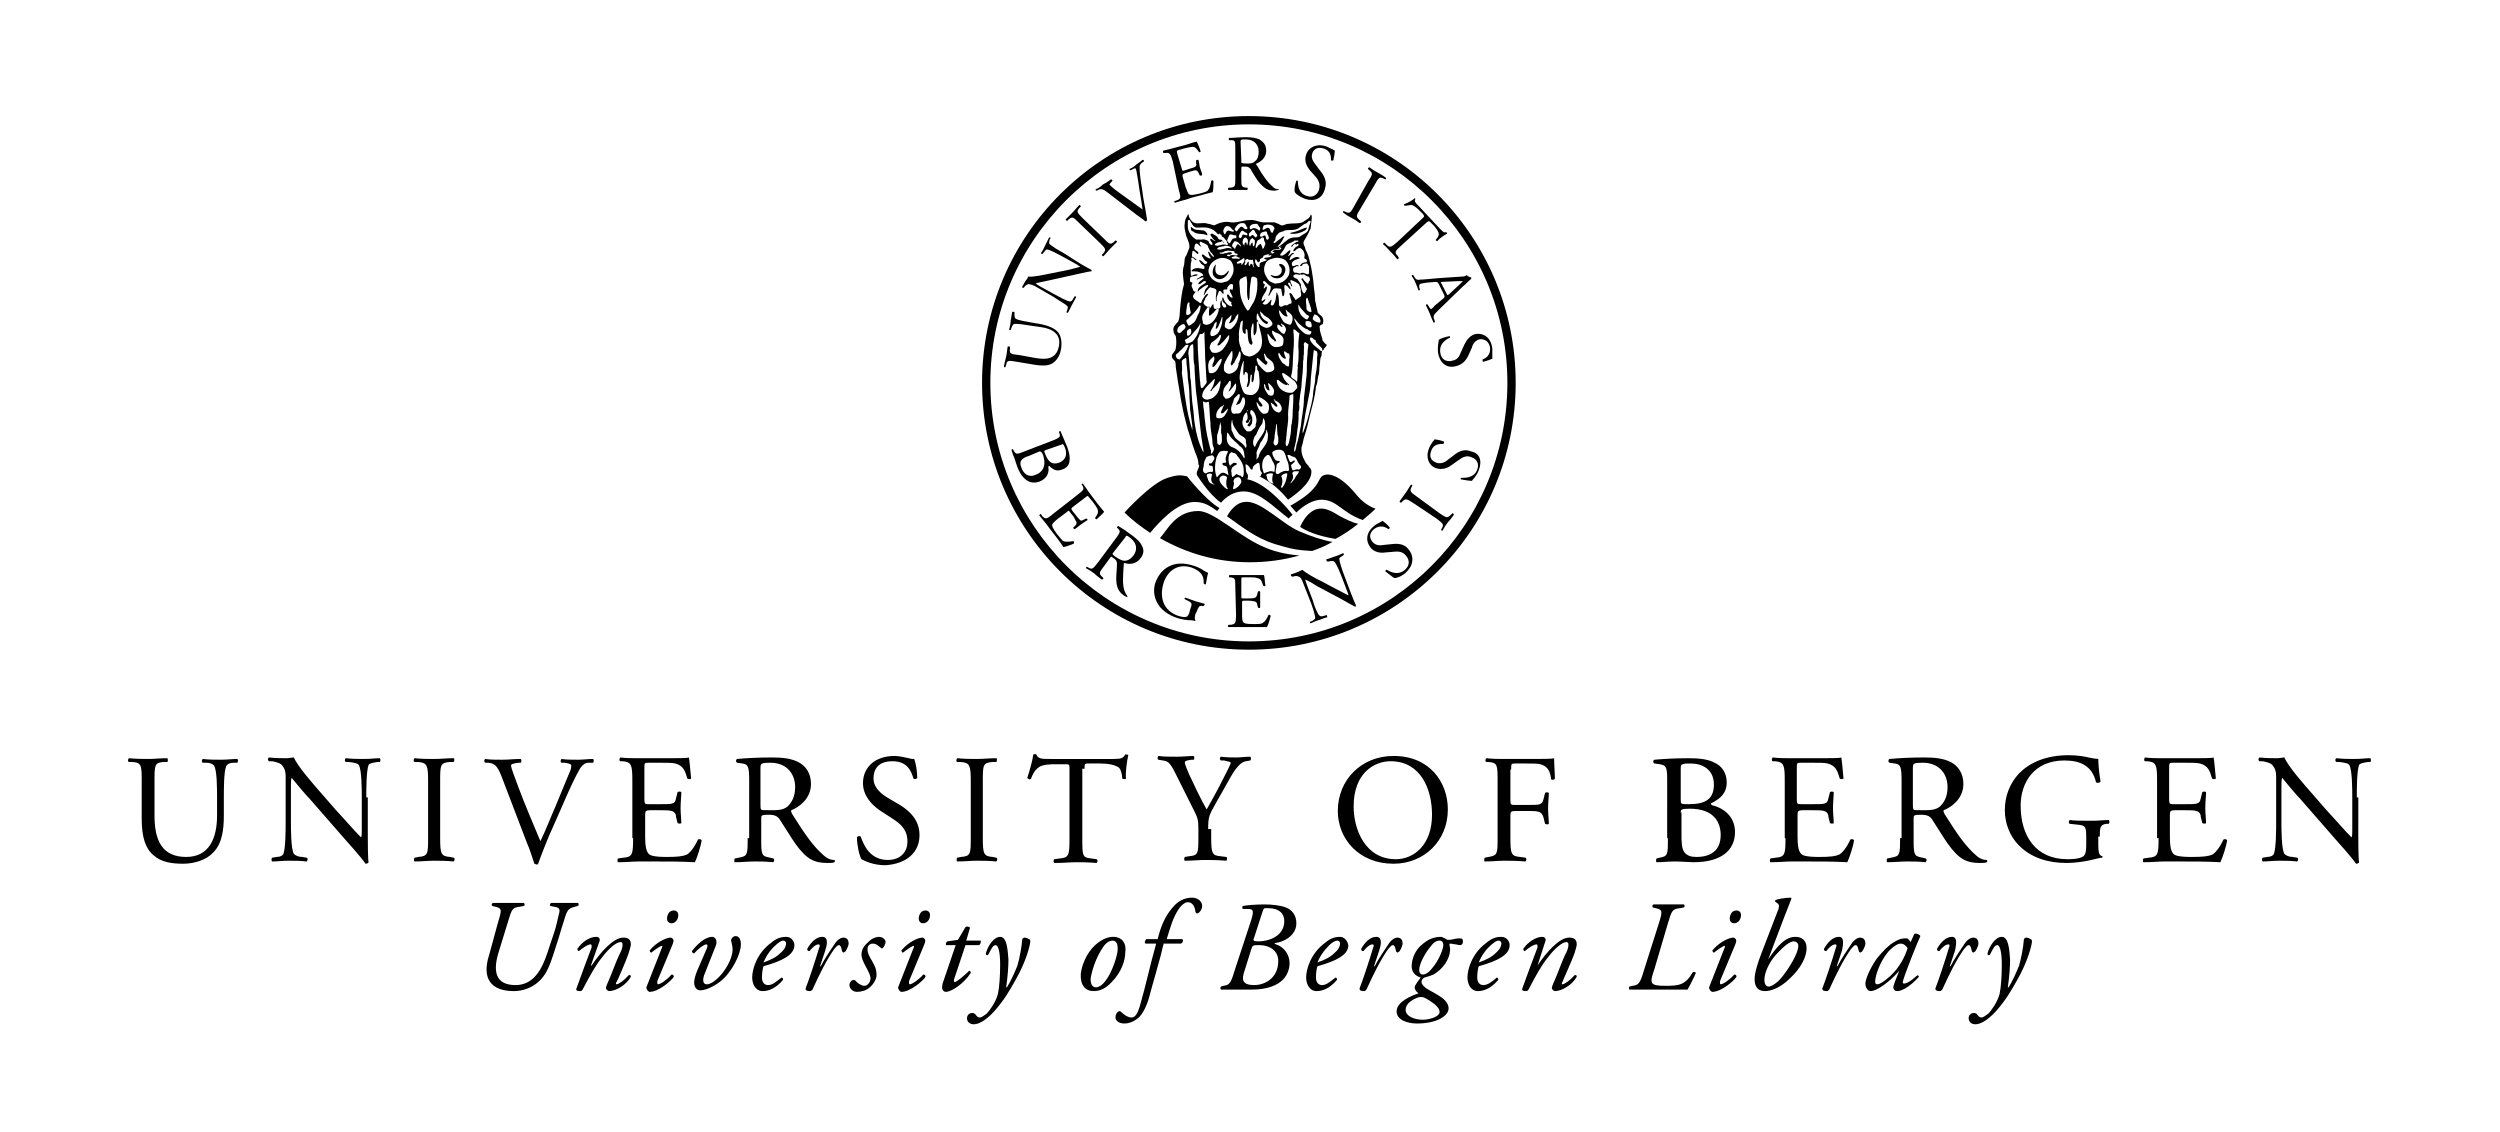 <?xml version="1.0" encoding="utf-8"?>
<!-- Generator: Adobe Illustrator 22.0.1, SVG Export Plug-In . SVG Version: 6.00 Build 0)  -->
<svg version="1.1" id="Layer_3" xmlns="http://www.w3.org/2000/svg" xmlns:xlink="http://www.w3.org/1999/xlink" x="0px" y="0px"
	 viewBox="0 0 331.7 150.2" style="enable-background:new 0 0 331.7 150.2;" xml:space="preserve">
<g>
	<path d="M136.7,43.2c-0.6-0.1-1.8-0.3-2.2-0.2c-0.1,0.1-0.2,0.2-0.3,0.5l-0.1,0.3c-0.1,0-0.2,0-0.2-0.1c0.1-0.4,0.2-0.8,0.2-1.2
		c0.1-0.4,0.1-0.7,0.2-1.1c0.1-0.1,0.2,0,0.3,0l0,0.3c0,0.3,0,0.5,0.2,0.6c0.3,0.2,1.5,0.4,2.1,0.5l1.2,0.2c0.9,0.2,1.8,0.5,2.3,1.1
		c0.4,0.5,0.5,1.3,0.4,2.1c-0.1,0.7-0.4,1.4-0.9,1.8c-0.5,0.5-1.3,0.6-2.6,0.4l-2.4-0.4c-1.1-0.2-1.3-0.2-1.4,0.4l-0.1,0.3
		c-0.1,0.1-0.2,0-0.2-0.1c0.1-0.5,0.2-0.9,0.3-1.3c0.1-0.4,0.1-0.8,0.2-1.3c0-0.1,0.2,0,0.3,0l0,0.3c-0.1,0.6,0.1,0.7,1.2,0.8
		l2.2,0.4c1.7,0.3,2.8,0,3.1-1.6c0.3-1.5-0.8-2.3-2.4-2.5L136.7,43.2z"/>
	<path d="M143.2,34.9c0.3,0.2,1.4,0.8,1.6,0.9c0,0,0.1,0.1,0,0.2c-0.2,0-0.7,0.1-2,0.4l-3.6,0.8c-0.4,0.1-1.5,0.3-1.8,0.4l0,0
		c0.1,0.1,0.3,0.2,0.6,0.4l2,1.1c0.4,0.2,1.6,0.9,2,0.9c0.1,0,0.3-0.1,0.4-0.4l0.2-0.3c0.1,0,0.2,0.1,0.2,0.1
		c-0.2,0.4-0.4,0.7-0.6,1.1c-0.2,0.4-0.3,0.6-0.5,1c-0.1,0-0.2,0-0.2-0.1l0.1-0.3c0.1-0.2,0.1-0.4,0-0.5c-0.3-0.3-1.4-0.9-1.8-1.2
		l-2.6-1.5c-0.3-0.1-0.5-0.2-0.8-0.2c-0.2,0.1-0.4,0.2-0.5,0.4l-0.1,0.1c-0.1,0-0.2-0.1-0.2-0.1c0.2-0.4,0.5-0.9,0.6-1
		c0.1-0.1,0.2-0.3,0.2-0.4c0.6,0.1,2.4-0.3,2.9-0.4l1.5-0.3c1.1-0.2,1.8-0.4,2.5-0.6l0,0c0-0.1-0.2-0.1-0.4-0.3l-2-1.1
		c-0.4-0.2-1.6-0.9-2-0.9c-0.1,0-0.2,0.1-0.5,0.5l-0.1,0.1c-0.1,0-0.2-0.1-0.2-0.1c0.3-0.4,0.4-0.7,0.6-1.1c0.2-0.4,0.3-0.6,0.5-1
		c0.1,0,0.2,0,0.2,0.1l-0.1,0.1c-0.1,0.3-0.1,0.5-0.1,0.6c0.2,0.3,1.4,1,1.8,1.2L143.2,34.9z"/>
	<path d="M143.2,29.6c-0.8-0.8-0.9-0.9-1.4-0.5l-0.2,0.2c-0.1,0-0.2-0.1-0.2-0.2c0.4-0.4,0.6-0.6,0.9-0.9c0.3-0.3,0.5-0.6,0.9-1
		c0.1,0,0.2,0.1,0.2,0.2l-0.2,0.2c-0.4,0.5-0.3,0.6,0.5,1.4l2.7,2.6c0.8,0.8,0.9,0.9,1.4,0.5l0.2-0.2c0.1,0,0.2,0.1,0.2,0.2
		c-0.4,0.4-0.6,0.6-0.9,0.9c-0.3,0.3-0.5,0.6-0.9,1c-0.1,0-0.2-0.1-0.2-0.2l0.2-0.2c0.4-0.5,0.3-0.6-0.5-1.4L143.2,29.6z"/>
	<path d="M146.9,25.5c-0.5-0.4-0.8-0.5-1.2-0.3l-0.2,0.1c-0.1,0-0.2-0.1-0.1-0.2c0.3-0.1,0.6-0.3,0.9-0.6c0.4-0.2,0.7-0.4,1.1-0.7
		c0.1,0,0.2,0.1,0.2,0.2l-0.1,0.1c-0.3,0.3-0.3,0.4-0.3,0.4c0.1,0.1,0.5,0.5,1.2,1c1.1,0.8,2.1,1.5,3.2,2.3
		c-0.1-0.8-0.3-1.9-0.4-2.5c-0.1-0.8-0.3-2-0.4-2.5c0-0.2-0.1-0.3-0.1-0.4c0-0.1-0.2-0.1-0.5,0.1l-0.2,0.1c-0.1,0-0.2-0.2-0.1-0.2
		c0.3-0.1,0.6-0.3,0.9-0.6c0.3-0.2,0.6-0.4,0.8-0.6c0.1,0,0.2,0.1,0.2,0.2l-0.3,0.2c-0.2,0.2-0.3,0.3-0.3,0.6c0,0.6,0.1,1.5,0.3,2.7
		l0.2,1.4c0.2,1,0.4,2.3,0.5,2.9c0,0,0,0.1-0.1,0.1c0,0-0.1,0-0.1,0.1c-0.3-0.3-0.8-0.6-1.2-0.9L146.9,25.5z"/>
	<path d="M155.6,21.4c-0.3-1-0.4-1.2-1-1.1l-0.2,0c-0.1,0-0.1-0.2-0.1-0.3c0.4-0.1,0.8-0.2,1.2-0.3l1.9-0.5c0.6-0.2,1.2-0.4,1.4-0.4
		c0.1,0.2,0.4,0.9,0.5,1.3c0,0.1-0.2,0.1-0.2,0.1c-0.3-0.4-0.5-0.8-1-0.7c-0.2,0-0.5,0.1-1,0.2l-0.7,0.2c-0.3,0.1-0.3,0.1-0.2,0.5
		l0.6,2c0.1,0.3,0.1,0.3,0.4,0.2l0.6-0.2c0.4-0.1,0.7-0.2,0.8-0.3c0.1-0.1,0.2-0.2,0.1-0.4l0-0.4c0-0.1,0.2-0.1,0.3-0.1
		c0.1,0.2,0.1,0.6,0.2,1c0.1,0.4,0.3,0.7,0.3,1c0,0.1-0.2,0.1-0.3,0.1l-0.2-0.4c-0.1-0.2-0.2-0.3-0.4-0.3c-0.2,0-0.4,0.1-0.8,0.2
		l-0.6,0.2c-0.3,0.1-0.3,0.1-0.3,0.4l0.4,1.4c0.2,0.5,0.3,0.9,0.5,1c0.2,0.1,0.4,0.1,1.3-0.1c0.8-0.2,1.1-0.3,1.2-0.5
		c0.2-0.2,0.3-0.6,0.4-1.2c0.1-0.1,0.2-0.1,0.3,0c0,0.4,0,1.2-0.1,1.5c-0.9,0.2-1.8,0.5-2.7,0.7l-0.9,0.3c-0.4,0.1-0.8,0.2-1.4,0.4
		c-0.1,0-0.1-0.2-0.1-0.2l0.3-0.1c0.6-0.2,0.6-0.4,0.3-1.4L155.6,21.4z"/>
	<path d="M164.7,21.3c0,0.2,0,0.3,0,0.3c0,0,0.2,0.1,0.7,0.1c0.4,0,0.8,0,1.1-0.3c0.3-0.2,0.5-0.6,0.5-1.3c0-0.8-0.5-1.6-1.7-1.6
		c-0.6,0-0.7,0-0.7,0.3L164.7,21.3z M163.9,19.8c0-1,0-1.2-0.5-1.2l-0.3,0c-0.1-0.1-0.1-0.2,0-0.3c0.6,0,1.3-0.1,2.3-0.1
		c0.6,0,1.3,0.1,1.7,0.3c0.5,0.3,0.9,0.7,0.9,1.5c0,1-0.8,1.5-1.3,1.7c-0.1,0.1,0,0.2,0.1,0.3c0.8,1.4,1.4,2.2,2.1,2.8
		c0.2,0.2,0.4,0.3,0.7,0.3c0.1,0,0.1,0.1,0,0.1c-0.1,0-0.3,0.1-0.5,0.1c-0.9,0-1.4-0.3-2.2-1.3c-0.3-0.4-0.7-1.1-1-1.6
		c-0.2-0.2-0.3-0.3-0.7-0.3c-0.5,0-0.5,0-0.5,0.2l0,1.3c0,1.1,0,1.2,0.6,1.3l0.2,0c0.1,0.1,0,0.2,0,0.3c-0.5,0-0.8,0-1.2,0
		c-0.4,0-0.8,0-1.3,0c-0.1,0-0.1-0.2,0-0.3l0.3,0c0.6-0.1,0.6-0.2,0.6-1.3L163.9,19.8z"/>
	<path d="M173.2,26.4c-0.8-0.3-1.3-0.7-1.4-0.9c-0.1-0.3,0-1,0.2-1.5c0.1-0.1,0.2,0,0.2,0c0,0.6,0.1,1.7,1.2,2
		c0.8,0.3,1.4-0.2,1.6-0.8c0.1-0.4,0.2-1-0.4-1.7l-0.8-0.9c-0.4-0.5-0.8-1.2-0.5-2.1c0.3-0.9,1.3-1.5,2.6-1.1
		c0.3,0.1,0.6,0.3,0.9,0.4c0.1,0.1,0.2,0.1,0.3,0.2c0,0.3-0.1,0.9-0.2,1.3c-0.1,0-0.2,0-0.3,0c0-0.5,0-1.3-1-1.6
		c-1-0.3-1.4,0.3-1.5,0.7c-0.2,0.6,0.2,1.1,0.5,1.5l0.6,0.8c0.5,0.6,0.9,1.4,0.6,2.3C175.5,26.3,174.5,26.8,173.2,26.4"/>
	<path d="M181.5,24.1c0.6-0.9,0.7-1.1,0.2-1.5l-0.2-0.2c0-0.1,0.1-0.2,0.2-0.2c0.4,0.3,0.7,0.5,1.1,0.7c0.4,0.2,0.7,0.4,1.1,0.7
		c0,0.1,0,0.2-0.1,0.2l-0.2-0.1c-0.6-0.3-0.7-0.1-1.2,0.8l-1.9,3.2c-0.6,0.9-0.6,1.1-0.1,1.5l0.2,0.2c0,0.1-0.1,0.2-0.2,0.2
		c-0.4-0.3-0.7-0.5-1.1-0.7c-0.4-0.2-0.7-0.4-1.1-0.7c0-0.1,0-0.2,0.1-0.2l0.2,0.1c0.6,0.3,0.7,0.1,1.2-0.8L181.5,24.1z"/>
	<path d="M185.9,32.6c-0.8,0.7-0.9,0.9-0.5,1.3l0.2,0.3c0,0.1-0.1,0.2-0.2,0.2c-0.4-0.5-0.6-0.7-0.9-1c-0.3-0.3-0.5-0.6-1-1
		c0-0.1,0.1-0.2,0.2-0.2l0.3,0.3c0.4,0.4,0.6,0.3,1.4-0.4l3.4-3.2c0.2-0.2,0.2-0.2,0-0.5l-0.4-0.4c-0.3-0.3-0.7-0.7-1.1-0.8
		c-0.3,0-0.6,0.1-0.9,0.1c-0.1,0-0.2-0.2-0.1-0.2c0.5-0.2,1.1-0.5,1.4-0.8c0,0,0.1,0.1,0.1,0.1c-0.2,0.3,0,0.5,0.4,0.9l2.9,3.1
		c0.4,0.4,0.5,0.5,0.8,0.4c0,0,0.1,0.1,0.1,0.2c-0.4,0.2-1.1,0.7-1.3,1c-0.1,0-0.2-0.1-0.2-0.2c0.2-0.2,0.4-0.5,0.4-0.7
		c0-0.3-0.2-0.6-0.6-1.1l-0.5-0.5c-0.2-0.2-0.2-0.2-0.5,0L185.9,32.6z"/>
	<path d="M191.4,37.4c-0.3,0-0.3,0-0.1,0.3l0.6,1.2c0.1,0.3,0.2,0.3,0.4,0.1l1.3-1.2c0.2-0.2,0.4-0.4,0.5-0.5l0,0
		c-0.1,0-0.3,0-0.7,0L191.4,37.4z M191.5,39.6c0.2-0.2,0.2-0.2,0.1-0.5l-0.7-1.4c-0.1-0.2-0.2-0.3-0.4-0.3l-1.2,0.1
		c-0.5,0.1-0.8,0.1-0.9,0.2c-0.1,0.1-0.1,0.1-0.1,0.4l0.1,0.3c0,0.1-0.2,0.2-0.2,0.1c-0.1-0.3-0.2-0.5-0.4-1
		c-0.1-0.3-0.3-0.6-0.5-0.9c0-0.1,0.2-0.2,0.2-0.1l0.2,0.3c0.1,0.2,0.3,0.4,0.7,0.3c0.5,0,1.3-0.1,2.5-0.2l3-0.2
		c0.4,0,0.6-0.1,0.7-0.2c0.2,0.2,0.4,0.3,0.6,0.3c0,0.1,0,0.1,0,0.2c-0.4,0.3-0.7,0.7-1.1,1l-3.2,3.1c-0.7,0.7-0.8,0.8-0.6,1.3
		l0.1,0.3c0,0.1-0.2,0.1-0.2,0.1c-0.2-0.4-0.3-0.7-0.5-1.2c-0.2-0.5-0.4-0.8-0.5-1.1c0-0.1,0.1-0.2,0.2-0.1l0.2,0.3
		c0.1,0.2,0.2,0.3,0.3,0.3c0.1-0.1,0.3-0.2,0.4-0.4L191.5,39.6z"/>
	<path d="M190.8,46.8c-0.1-0.9,0.1-1.5,0.1-1.7c0.2-0.2,0.9-0.4,1.4-0.5c0.1,0,0.1,0.2,0.1,0.2c-0.5,0.2-1.5,0.8-1.3,2
		c0.1,0.9,0.8,1.2,1.4,1.1c0.5-0.1,1-0.2,1.3-1.1l0.5-1.1c0.3-0.6,0.8-1.3,1.6-1.4c1-0.1,1.9,0.5,2.1,1.9c0,0.3,0,0.7,0,1
		c0,0.1,0,0.3,0,0.4c-0.2,0.1-0.8,0.3-1.2,0.4c-0.1,0-0.1-0.2-0.1-0.3c0.5-0.2,1.1-0.6,1-1.6c-0.2-1-0.9-1.1-1.3-1.1
		c-0.6,0.1-1,0.6-1.1,1.1l-0.4,0.9c-0.3,0.7-0.8,1.4-1.8,1.6C191.9,48.9,191,48.1,190.8,46.8"/>
	<path d="M138.8,59.7c-0.3,0.1-0.3,0.1-0.1,0.6c0.4,1,0.9,1.4,1.8,1.1c1-0.4,1.1-1.2,0.8-2c-0.1-0.2-0.2-0.4-0.2-0.4
		c-0.1-0.1-0.1-0.1-0.3,0L138.8,59.7z M136.5,60.5c-0.4,0.1-0.8,0.3-1,0.6c-0.2,0.3-0.1,0.6,0,0.9c0.3,0.9,1,1.4,1.9,1
		c0.8-0.3,1.5-1,1-2.6c-0.2-0.5-0.3-0.5-0.5-0.5L136.5,60.5z M139.8,58.4c0.7-0.3,0.9-0.4,0.8-0.8l-0.1-0.3c0-0.1,0.2-0.1,0.2-0.1
		c0.2,0.5,0.5,1.2,0.9,2.1c0.2,0.6,0.4,1.2,0.3,1.8c0,0.5-0.3,1-1,1.2c-0.7,0.3-1.2,0-1.7-0.5c-0.1,0-0.1,0.1-0.1,0.2
		c0.1,0.6-0.1,1.5-1.2,1.9c-1.1,0.4-2.2-0.1-2.9-1.9c-0.1-0.3-0.3-0.8-0.4-1.2c-0.2-0.4-0.3-0.8-0.4-1.1c0-0.1,0.2-0.1,0.2-0.1
		l0.1,0.2c0.3,0.5,0.4,0.5,1.4,0.1L139.8,58.4z"/>
	<path d="M142.9,65.7c0.9-0.7,1-0.8,0.7-1.3l-0.1-0.1c0-0.1,0.2-0.2,0.2-0.1c0.3,0.4,0.5,0.7,0.7,1l1.2,1.6c0.4,0.5,0.8,1,0.9,1.1
		c-0.1,0.2-0.7,0.7-1,1c-0.1,0-0.2-0.1-0.2-0.2c0.3-0.4,0.5-0.7,0.3-1.2c-0.1-0.2-0.3-0.5-0.6-0.9l-0.5-0.6c-0.2-0.3-0.2-0.2-0.5,0
		l-1.7,1.3c-0.2,0.2-0.2,0.2,0,0.5l0.4,0.5c0.3,0.4,0.5,0.6,0.6,0.7c0.1,0.1,0.2,0.1,0.4,0l0.4-0.2c0.1,0,0.2,0.1,0.2,0.2
		c-0.2,0.1-0.6,0.4-0.9,0.6c-0.3,0.2-0.6,0.5-0.8,0.6c-0.1,0-0.2-0.1-0.2-0.2l0.3-0.3c0.1-0.1,0.2-0.3,0.1-0.5
		c-0.1-0.1-0.2-0.4-0.4-0.7l-0.4-0.5c-0.2-0.3-0.2-0.3-0.4-0.1l-1.2,0.9c-0.4,0.3-0.7,0.6-0.8,0.8c0,0.2,0,0.4,0.6,1.2
		c0.5,0.6,0.7,0.9,0.9,1c0.2,0.1,0.7,0.1,1.3,0c0.1,0,0.1,0.2,0.1,0.3c-0.3,0.2-1.1,0.4-1.4,0.5c-0.5-0.8-1.1-1.5-1.7-2.3l-0.6-0.8
		c-0.3-0.4-0.5-0.6-0.9-1.1c0-0.1,0.1-0.2,0.2-0.2l0.2,0.3c0.4,0.4,0.6,0.4,1.4-0.3L142.9,65.7z"/>
	<path d="M147.8,73.2c-0.1,0.2-0.2,0.2-0.2,0.3c0,0,0.1,0.2,0.6,0.5c0.3,0.2,0.7,0.4,1,0.4c0.4,0,0.8-0.2,1.2-0.7
		c0.5-0.7,0.5-1.6-0.4-2.3c-0.5-0.4-0.6-0.4-0.7-0.1L147.8,73.2z M148,71.5c0.6-0.8,0.7-1,0.4-1.3l-0.2-0.2c0-0.1,0.1-0.2,0.2-0.2
		c0.5,0.3,1.1,0.7,1.9,1.3c0.5,0.4,1,0.8,1.2,1.3c0.3,0.5,0.3,1.1-0.2,1.7c-0.6,0.8-1.5,0.8-2.1,0.6c-0.1,0-0.1,0.1-0.1,0.2
		c-0.1,1.6-0.2,2.6,0.1,3.5c0.1,0.2,0.2,0.5,0.4,0.7c0,0,0,0.1-0.1,0.1c-0.1,0-0.2-0.1-0.4-0.2c-0.7-0.5-1-1.1-1-2.3
		c0-0.5,0.1-1.3,0.1-1.9c0-0.3-0.1-0.5-0.4-0.7c-0.4-0.3-0.4-0.3-0.5-0.1l-0.8,1.1c-0.7,0.9-0.7,1-0.3,1.4l0.2,0.2
		c0,0.1-0.1,0.2-0.2,0.2c-0.4-0.3-0.7-0.5-1-0.8c-0.4-0.3-0.7-0.5-1.1-0.7c0-0.1,0-0.2,0.1-0.2l0.2,0.1c0.5,0.3,0.6,0.2,1.3-0.7
		L148,71.5z"/>
	<path d="M158.6,81.5c-0.1,0.4-0.1,0.7,0,0.8c0,0,0,0.1,0,0.1c-0.1,0-0.3-0.1-0.5-0.1c-0.6,0-1.3-0.1-1.9-0.3
		c-1.2-0.4-2.2-1.1-2.7-2.1c-0.4-0.8-0.5-1.7-0.2-2.6c0.3-0.8,0.8-1.6,1.7-2.1c0.9-0.5,2-0.6,3.5-0.1c0.6,0.2,1.1,0.5,1.2,0.6
		c0.2,0.1,0.5,0.3,0.6,0.3c-0.1,0.3-0.2,0.9-0.3,1.5c-0.1,0.1-0.2,0-0.3-0.1c0.1-1.2-0.6-1.7-1.6-2.1c-1.9-0.6-3.2,0.5-3.7,2
		c-0.6,1.9-0.1,3.7,1.9,4.4c0.6,0.2,1,0.2,1.2,0.1c0.1-0.1,0.2-0.2,0.3-0.5l0.1-0.4c0.3-0.8,0.3-0.9-0.3-1.2l-0.4-0.2
		c-0.1-0.1,0-0.2,0.1-0.2c0.3,0.1,0.8,0.3,1.4,0.5c0.4,0.1,0.7,0.2,1.1,0.3c0.1,0.1,0,0.2-0.1,0.3l-0.2,0c-0.4-0.1-0.5,0.2-0.7,0.7
		L158.6,81.5z"/>
	<path d="M163.9,77.9c0-1.1,0-1.2-0.6-1.3l-0.2,0c-0.1,0,0-0.2,0-0.3c0.4,0,0.8,0,1.2,0l2,0c0.7,0,1.3,0,1.4,0
		c0.1,0.2,0.1,0.9,0.2,1.4c0,0.1-0.2,0.1-0.3,0c-0.2-0.5-0.2-0.9-0.8-1c-0.2-0.1-0.6-0.1-1-0.1l-0.8,0c-0.3,0-0.3,0-0.3,0.4l0,2.1
		c0,0.3,0,0.3,0.3,0.3l0.6,0c0.4,0,0.8,0,0.9-0.1c0.1,0,0.2-0.1,0.3-0.4l0.1-0.4c0.1-0.1,0.2-0.1,0.3,0c0,0.3,0,0.7,0,1.1
		c0,0.4,0,0.8,0,1c0,0.1-0.2,0.1-0.3,0l-0.1-0.4c0-0.2-0.1-0.3-0.3-0.4c-0.1,0-0.4-0.1-0.8-0.1l-0.6,0c-0.3,0-0.3,0-0.3,0.3l0,1.5
		c0,0.6,0,0.9,0.2,1.1c0.1,0.1,0.3,0.2,1.3,0.2c0.8,0,1.1,0,1.3-0.2c0.2-0.1,0.5-0.5,0.7-1c0.1-0.1,0.2,0,0.3,0.1
		c-0.1,0.4-0.3,1.2-0.5,1.5c-0.9,0-1.9,0-2.8,0l-0.9,0c-0.5,0-0.8,0-1.4,0c-0.1,0-0.1-0.2,0-0.3l0.3,0c0.6-0.1,0.7-0.2,0.7-1.3
		L163.9,77.9z"/>
	<path d="M178.3,76.2c-0.2-0.5-0.6-1.7-0.6-2.1c0-0.1,0.2-0.2,0.5-0.4l0.1-0.1c0-0.1,0-0.2-0.1-0.2c-0.3,0.1-0.6,0.3-1,0.4
		c-0.4,0.1-0.7,0.3-1.2,0.4c-0.1,0.1,0,0.2,0.1,0.3l0.2,0c0.4-0.1,0.6-0.1,0.7,0c0.3,0.2,0.8,1.5,1,2l0.8,2.1
		c0.1,0.2,0.1,0.4,0.1,0.4l0,0c-0.6-0.3-1.3-0.7-2.3-1.2l-1.3-0.7c-0.5-0.2-2.1-1.1-2.5-1.5c-0.1,0.1-0.3,0.1-0.4,0.2
		c-0.2,0.1-0.7,0.3-1.1,0.4c-0.1,0.1,0,0.2,0.1,0.3l0.2,0c0.2-0.1,0.5-0.1,0.7,0c0.3,0.1,0.4,0.4,0.5,0.6l1.1,2.8
		c0.2,0.5,0.6,1.7,0.6,2.1c0,0.1-0.1,0.2-0.4,0.4l-0.3,0.1c0,0.1,0,0.2,0.1,0.2c0.3-0.1,0.6-0.3,1-0.4c0.4-0.1,0.7-0.3,1.2-0.4
		c0-0.1,0-0.2-0.1-0.3l-0.3,0.1c-0.3,0.1-0.5,0.1-0.6,0c-0.3-0.2-0.8-1.5-0.9-2l-0.8-2.1c-0.1-0.3-0.2-0.5-0.2-0.7l0,0
		c0.3,0.1,1.3,0.7,1.6,0.9l3.2,1.7c1.2,0.7,1.6,0.9,1.8,1c0.1,0,0.1-0.1,0.1-0.2c-0.1-0.2-0.6-1.4-0.7-1.7L178.3,76.2z"/>
	<path d="M186.5,76c-0.7,0.6-1.3,0.7-1.5,0.7c-0.2-0.1-0.8-0.6-1.2-0.9c0-0.1,0.1-0.2,0.2-0.2c0.5,0.3,1.5,0.8,2.4,0
		c0.7-0.6,0.6-1.3,0.2-1.8c-0.3-0.4-0.7-0.7-1.6-0.6l-1.2,0.1c-0.6,0.1-1.5,0-2-0.7c-0.6-0.8-0.6-1.9,0.5-2.8
		c0.2-0.2,0.6-0.4,0.8-0.5c0.1-0.1,0.3-0.1,0.3-0.2c0.2,0.1,0.7,0.5,1,0.9c0,0.1-0.1,0.2-0.2,0.2c-0.4-0.3-1.1-0.6-1.9,0
		c-0.8,0.7-0.5,1.3-0.2,1.7c0.4,0.5,1.1,0.5,1.5,0.4l1-0.1c0.8-0.1,1.7-0.1,2.3,0.7C187.7,73.9,187.5,75.1,186.5,76"/>
	<path d="M187.6,66.8c-0.9-0.6-1.1-0.7-1.5-0.3l-0.2,0.2c-0.1,0-0.2-0.1-0.2-0.2c0.3-0.4,0.5-0.7,0.8-1.1c0.2-0.3,0.4-0.6,0.7-1.1
		c0.1,0,0.2,0.1,0.2,0.1l-0.1,0.2c-0.3,0.5-0.2,0.7,0.7,1.3l3,2.2c0.9,0.6,1,0.7,1.5,0.2l0.2-0.2c0.1,0,0.2,0.1,0.2,0.2
		c-0.3,0.4-0.5,0.7-0.8,1c-0.3,0.4-0.5,0.7-0.7,1.1c-0.1,0-0.2,0-0.2-0.1l0.1-0.2c0.3-0.5,0.2-0.6-0.7-1.3L187.6,66.8z"/>
	<path d="M196.2,62.4c-0.3,0.8-0.8,1.2-0.9,1.4c-0.3,0-1-0.1-1.5-0.2c0-0.1,0-0.2,0.1-0.2c0.6,0,1.7,0,2.1-1.1
		c0.3-0.8-0.1-1.4-0.7-1.6c-0.4-0.2-0.9-0.3-1.7,0.3l-1,0.7c-0.5,0.4-1.3,0.7-2.1,0.4c-0.9-0.3-1.4-1.4-0.9-2.6
		c0.1-0.3,0.3-0.6,0.5-0.9c0.1-0.1,0.2-0.2,0.2-0.3c0.3,0,0.8,0.1,1.3,0.3c0,0.1,0,0.2-0.1,0.3c-0.5,0-1.3,0-1.6,0.9
		c-0.4,1,0.2,1.4,0.7,1.6c0.6,0.2,1.2-0.1,1.5-0.4l0.8-0.6c0.6-0.5,1.4-0.9,2.3-0.5C196.3,60.1,196.7,61.1,196.2,62.4"/>
	<path d="M165.7,85.1c-18.9,0-34.3-15.4-34.3-34.3c0-18.9,15.4-34.3,34.3-34.3c18.9,0,34.3,15.4,34.3,34.3
		C200,69.7,184.7,85.1,165.7,85.1 M165.7,15.4c-19.5,0-35.4,15.8-35.4,35.4c0,19.5,15.8,35.4,35.4,35.4c19.5,0,35.4-15.8,35.4-35.4
		C201.1,31.2,185.2,15.4,165.7,15.4"/>
	<path d="M174,67.9c-0.7,0.5-1.2,1.3-1.5,2c0.7,0.5,2.2,1.2,4.7,1.6c1.1-0.6,2-1.2,3-2c-0.9-0.2-1.8-0.7-2.4-1
		C176.8,67.9,175.4,66.9,174,67.9"/>
	<path d="M157.5,63.2c-0.9-0.2-1.3-0.2-2.6,0.2c-2.2,0.7-5.7,4.6-5.7,4.6c1,1,2.2,1.9,3.4,2.7c1-1.2,3.5-4.1,5.9-4.1
		c1.3,0,2,0.5,3,1.2c0.1-0.1,0.2-0.3,0.3-0.4C159.9,66.3,157.5,63.2,157.5,63.2"/>
	<path d="M165.1,66.6c-1,0.1-1.8,1-2.3,1.9c2,1.4,3.8,2.9,6.4,3.7c2,0.6,2.8,0.8,4.9,0.9c0.9-0.3,1.8-0.7,2.7-1.2
		c-1.3-0.2-3-0.8-4.4-1.4C169.9,69.4,167.2,66.3,165.1,66.6"/>
	<path d="M159,67.8c-3,0-4.1,2.5-5.1,3.6c3.5,2,7.5,3.2,11.9,3.2c2.3,0,4.5-0.3,6.6-0.9c-1.3-0.1-3-0.4-4.4-1
		C164.6,71.4,161.1,67.8,159,67.8"/>
	<path d="M180.1,65.8c-2-2.5-3.5-3-4.3-2.8c-0.8,0.2-0.6,0.8-1.5,1.8c-0.8,1-2.7,2.1-3.1,2.3c0.3,0.3,0.7,0.8,0.8,0.9
		c0.9-0.9,2.2-1.7,3.3-1.7c2.1,0,2.7,1.7,5.5,2.7c0.6-0.5,1.2-1,1.7-1.5C182.6,67.5,181.3,67.2,180.1,65.8"/>
	<path d="M175.3,46.6c-0.4-0.4-1-0.7-1.3-1.2c-0.1-0.1-0.2-0.3-0.2-0.5c0.1-0.1,0.1-0.2,0.2-0.1c0.2,0,0.3,0.3,0.5,0.3
		c0.1,0.1,0.1,0.2,0.1,0.3c0.2,0.2,0.5,0.5,0.7,0.7c0.1,0.1,0.2,0.2,0.1,0.4C175.6,46.4,175.5,46.6,175.3,46.6 M174.8,47
		c-0.1,0.6,0,1.1-0.1,1.7c0,0.5-0.2,1-0.2,1.5c0,0.8-0.3,1.5-0.3,2.3c-0.1,0.8-0.3,1.5-0.5,2.3c-0.2,0.9-0.5,1.8-0.8,2.6
		c0,0-0.1,0-0.1,0c0.1-0.8,0.3-1.7,0.4-2.5c0.2-1,0.4-2.1,0.6-3.1c0.1-0.8,0.1-1.6,0.2-2.4c0.1-1,0.2-2,0.3-2.9
		c0.1-0.1,0.3,0.1,0.4,0.1C174.8,46.8,174.8,46.9,174.8,47 M172.6,56.5c-0.2,0.9-0.3,1.8-0.6,2.6c0,0.3-0.1,0.6-0.2,0.8
		c0,0-0.1,0-0.1,0c0-0.7,0.3-1.2,0.3-1.8c0.1-0.5,0.1-1,0.2-1.5c0.1-0.7,0.1-1.3,0.1-2c0.1-0.2,0.1-0.5,0.1-0.7
		c-0.1-0.5,0.1-1,0.1-1.5c0.1-0.5,0.2-1.1,0.2-1.6c0.1-1,0.2-1.9,0.2-2.9c0.1-0.3,0-0.7,0.1-0.9c0-0.3,0-0.5,0-0.8
		c0.1-0.2-0.2-0.7,0.2-0.8c0.1,0.1,0.3,0.2,0.4,0.3c0,0.3-0.1,0.6-0.1,0.9c0,0.5-0.1,1-0.1,1.5c0,0.8,0,1.5-0.1,2.2
		c-0.1,0.9-0.2,1.7-0.3,2.6C173,54.2,172.7,55.3,172.6,56.5 M158.5,56.1c-0.1-0.6-0.1-1.3-0.2-1.9c-0.2-1.2-0.2-2.5-0.3-3.7
		c-0.1-0.3-0.1-0.7-0.1-1.1c-0.1-0.8-0.1-1.6-0.2-2.3c-0.1-0.5,0.1-0.9,0.2-1.2c0.1-0.1,0.3-0.3,0.4-0.2c0.1,0.8,0,1.6,0.1,2.4
		c0.1,0.3,0.1,0.7,0.1,1c0.1,1.3,0.1,2.5,0.3,3.7c0.2,1.7,0.4,3.4,0.6,5.2c0.1,0.6,0.2,1.2,0.3,1.9c0,0-0.1,0.1-0.1,0
		C159,58.7,158.7,57.5,158.5,56.1 M158.2,57.1c-0.4-1.3-0.7-2.6-0.9-4c-0.2-1.2-0.3-2.4-0.5-3.6c0.1-0.5,0-1.1,0-1.6
		c0.1-0.2,0.3-0.3,0.5-0.4c0,0,0.1,0,0.1,0.1c0,0.9,0.2,1.7,0.2,2.6c0.1,0.7,0.2,1.4,0.2,2c0,0.7,0.1,1.4,0.1,2.1
		c0.1,0.8,0.2,1.5,0.3,2.2C158.2,56.7,158.2,56.9,158.2,57.1L158.2,57.1z M156.5,47.7c-0.1,0-0.2-0.1-0.3-0.1
		c-0.1-0.1-0.2-0.3-0.2-0.5c0.1-0.2,0.4-0.3,0.5-0.5c0.3-0.2,0.5-0.5,0.8-0.8c0.1,0,0.3-0.1,0.4,0C157.4,46.6,157,47.2,156.5,47.7
		 M156.2,43.9c0-0.3,0.1-0.5,0.4-0.7c0.1-0.1,0.3-0.2,0.5-0.2l0.2,0.3c0,0.4-0.4,0.5-0.6,0.8c-0.1,0-0.1,0.1-0.2,0.1
		C156.2,44.1,156.2,44,156.2,43.9 M158.3,44.2c0.3-0.4,0.7-0.7,0.9-1.2c0,0,0.1-0.1,0.1-0.1c-0.1,0.8-0.4,1.6-0.9,2.2
		c-0.2,0.3-0.6,0.4-0.9,0.5c-0.1,0-0.2-0.1-0.2-0.2c0-0.1-0.1-0.2-0.1-0.3C157.6,44.9,158,44.6,158.3,44.2 M157.9,44.4
		c-0.1,0.1-0.2,0.2-0.4,0.1c0-0.2-0.1-0.6,0.1-0.7c0.1-0.1,0.3-0.3,0.4-0.1C158.1,43.9,158.1,44.2,157.9,44.4 M159.1,40.6
		c0-0.1,0.2-0.1,0.2,0c0,0.3-0.1,0.6-0.2,0.9c-0.3,0.4-0.3,0.9-0.7,1.3c-0.2,0.1-0.4,0.4-0.7,0.4c-0.1-0.2-0.3-0.4-0.3-0.7
		C158,42,158.7,41.3,159.1,40.6 M157.4,41.2c0.1-0.4,0-0.8,0.3-1.1c0.2,0,0.1,0.3,0.1,0.4c0.1,0.3,0.1,0.7,0.2,1
		c-0.1,0.2-0.3,0.3-0.5,0.3C157.3,41.7,157.4,41.4,157.4,41.2 M157.6,30.1c0-0.3,0-0.5,0-0.8c0,0,0.1-0.1,0.1-0.1
		c0.3-0.1,0.2,0.3,0.4,0.4c0.1,0.3,0.4,0.6,0.7,0.6c0.6,0,1.2-0.1,1.7,0.1c0.4,0.1,0.8,0.4,1.1,0.8c0.1,0,0.1-0.1,0.2-0.1
		c0.1,0.1,0.4,0.2,0.3,0.4c0.3,0,0.4,0.4,0.7,0.6c-0.2,0.2,0.5,0.5-0.1,0.5c-0.4-0.2-0.8,0.1-1.2,0.1c-0.1,0-0.2,0-0.3-0.1l0-0.1
		c0.2-0.2,0.5-0.3,0.8-0.3c0.1,0,0-0.2,0.2-0.1c0.1,0.1,0.1,0.2,0.2,0.2c0,0,0-0.1,0-0.1c-0.2,0-0.2-0.3-0.4-0.3
		c-0.2,0-0.3,0-0.4-0.2c-0.1-0.3-0.4-0.4-0.6-0.5c-0.1-0.1-0.2-0.1-0.3-0.1c-0.1,0.1-0.1,0.1-0.1,0.2c0.2,0.3,0.4,0.6,0.7,0.8v0
		c-0.3,0-0.5-0.4-0.7-0.3c0,0-0.1,0.1,0,0.2c0.1,0.2,0.4,0.4,0.2,0.6c-0.2,0-0.3-0.2-0.4-0.3c0-0.3-0.3-0.3-0.5-0.4
		c-0.2-0.1-0.4,0-0.7,0c-0.2-0.1-0.4,0.1-0.6-0.1C158.1,31.4,157.6,30.7,157.6,30.1 M162.7,30c0.2,0,0.4,0,0.6,0.2
		c0.1,0.1,0.2,0.3,0.3,0.3c0.1,0,0.1,0.1,0.1,0.2c-0.1,0.1-0.2,0-0.3,0c-0.2,0-0.5-0.3-0.7,0.1c-0.1,0.1-0.1,0.3-0.2,0.3
		c-0.1-0.1-0.2-0.3-0.2-0.5C162.4,30.3,162.5,30.1,162.7,30 M164,31.2c0,0.1,0.1,0.3,0,0.4c-0.2,0-0.5,0-0.6,0.3
		c-0.1,0.1-0.1,0.3-0.3,0.4c-0.1-0.1-0.2-0.2-0.3-0.4c0.1-0.2,0.2-0.5,0.3-0.7c0,0,0.1-0.1,0.1-0.1C163.6,31.1,163.8,31.3,164,31.2
		 M164.8,29.6c0.1,0,0.3,0,0.4,0.1c0.1,0.1,0.1,0.3,0.3,0.5c0,0.1,0,0.2-0.1,0.2c-0.4,0.1-0.4-0.4-0.8-0.3c-0.1,0.1-0.3,0.3-0.4,0.5
		c-0.1,0-0.1,0.1-0.2,0.1c-0.1-0.1-0.1-0.2-0.2-0.3C164,30,164.3,29.6,164.8,29.6 M164.8,31.3c0,0.1-0.1,0.2-0.2,0.3
		c-0.1,0-0.2-0.1-0.2-0.1c-0.1-0.1,0-0.2,0-0.3c0.1-0.2,0.2-0.5,0.4-0.6c0.2,0,0.4,0.3,0.6,0.3c0.1,0.1,0.1,0.2,0.1,0.3
		C165.2,31.3,164.9,30.9,164.8,31.3 M165.5,32.5c-0.1,0-0.1-0.1-0.1-0.2c0-0.1-0.1-0.2-0.2-0.1c-0.1,0.1-0.1,0.3-0.1,0.4l0,0
		c-0.2-0.2-0.3-0.4-0.2-0.7c0-0.2,0.2-0.3,0.3-0.4c0.1,0,0.2,0.1,0.3,0.2C165.6,31.9,165.6,32.2,165.5,32.5 M165.7,34.5
		c0.2-0.1,0.4,0.1,0.5-0.1l0,0c0,0.2,0.2,0.5,0.1,0.7c0,0.1,0.1,0.2,0.1,0.4c-0.1,0-0.1-0.2-0.2-0.3c0-0.1-0.1-0.2-0.2-0.2
		c-0.2,0-0.1,0.5-0.3,0.2c-0.1-0.2,0.1-0.4-0.1-0.5c-0.1,0.2-0.2,0.3-0.3,0.5c-0.1,0-0.2-0.1-0.2-0.2c0.3-0.1-0.1-0.5,0.3-0.6
		C165.6,34.3,165.6,34.4,165.7,34.5 M166.2,30.5c0.2-0.1,0.3,0.2,0.4,0.4c0,0.1,0.3,0.2,0.2,0.4c-0.1,0.1-0.1,0.2-0.2,0.2
		c-0.2-0.1-0.3-0.4-0.5-0.3c-0.1,0.1-0.2,0.2-0.3,0.2c-0.1-0.1-0.1-0.3-0.1-0.4C165.9,30.8,166,30.7,166.2,30.5 M165.8,30.1
		c0.2-0.4,0.6-0.4,1-0.4c0.2,0.2,0.2,0.4,0.4,0.5c0,0.1,0,0.3-0.1,0.4c-0.1,0-0.2-0.2-0.3-0.2c-0.2-0.1-0.4-0.2-0.6-0.1
		c-0.1,0-0.2,0.2-0.3,0.1C165.8,30.3,165.8,30.1,165.8,30.1 M167.9,30.7c0.1,0,0.1,0,0.2,0.1c0,0.4,0.5,0.7,0.1,1
		c-0.3,0-0.2-0.3-0.3-0.5c-0.2-0.2-0.4,0.2-0.6,0.1c-0.1,0-0.2-0.1-0.1-0.2C167.2,30.8,167.6,30.8,167.9,30.7 M167.6,30.1
		c0-0.3,0.3-0.2,0.5-0.3c0.3,0,0.7,0,0.9,0.3c0.1,0.1,0.1,0.2,0.1,0.3c-0.2,0.1-0.1,0.4-0.3,0.5c-0.3-0.1-0.2-0.4-0.4-0.6
		c-0.3-0.2-0.5,0.1-0.8,0.2C167.4,30.4,167.6,30.2,167.6,30.1 M167.3,32.4c-0.1-0.1-0.2,0.1-0.3,0.1c-0.1,0.1-0.2,0.3-0.3,0.4
		c-0.1,0-0.1,0-0.1-0.1c0-0.3,0.1-0.5,0.2-0.8c0.1-0.2,0.4-0.2,0.5-0.4c0.1-0.1,0.4-0.2,0.4,0.1c0,0.2,0.1,0.4,0.2,0.6
		c0,0.2-0.2,0.4-0.2,0.6c0,0-0.1,0.1-0.2,0.1C167.5,32.8,167.4,32.6,167.3,32.4 M166.3,32.7c-0.1-0.1-0.1-0.3-0.1-0.5
		c0,0-0.1,0-0.1,0c-0.1,0.1-0.2,0.3-0.2,0.4c0,0-0.1,0-0.1,0c-0.1-0.3,0-0.6,0.1-0.8c0.1-0.1,0.2-0.2,0.3-0.2
		c0.1,0.1,0.2,0.2,0.3,0.3C166.5,32.3,166.5,32.6,166.3,32.7 M169.6,31c0.2-0.3,0.6-0.2,0.8-0.4c0.7-0.2,1.4,0.1,2-0.4l0.7-0.5
		c0.3,0,0.4-0.3,0.6-0.4c0.1,0,0.2,0,0.2,0.1c-0.1,0.3-0.2,0.6-0.3,1c-0.1,0.5-0.6,0.6-1,0.9c-0.2,0.2-0.5,0.2-0.8,0.2
		c-0.6,0-1.1,0.3-1.4,0.8c0.1,0.2-0.1,0.3-0.2,0.3c-0.1,0.1-0.3,0.1-0.4,0.2c0.1,0.1,0.2,0,0.2,0.2c-0.3,0.3-0.8,0-1.1,0.3
		c0,0-0.1,0.1-0.1,0.1c0.1,0.1,0.3,0,0.3,0.1c-0.2,0.2-0.6,0.1-0.8,0.3c0,0.1,0,0.1,0.1,0.1c0.1,0,0.2-0.1,0.3,0
		c0,0.1-0.1,0.1-0.2,0.2c-0.3,0.1-0.6,0-0.8,0.2c0.1,0.1,0.3,0.1,0.4,0.2c-0.3,0.2-0.7,0.2-0.9,0.4c-0.2,0.1,0.1,0.7-0.3,0.5
		c-0.2-0.2-0.3-0.4-0.4-0.7c0.1-0.1,0-0.4,0.1-0.3c0.2,0.1,0.2,0.3,0.3,0.4c0.1,0,0.2-0.1,0.3-0.2c-0.2-0.3,0.3-0.3,0.4-0.5
		c0-0.3,0.3-0.2,0.4-0.3c0.3-0.1,0.5-0.1,0.8-0.2c0,0-0.1,0-0.1-0.1c0,0-0.1,0-0.1,0c0,0,0,0,0-0.1c0.3-0.4,0.8-0.3,1.2-0.4
		c0-0.1-0.2-0.1-0.1-0.2c0.3-0.2,0.8-0.1,0.9-0.5c0-0.1,0.1-0.2,0-0.3c-0.2,0.1-0.3,0.3-0.5,0.4c-0.2,0.2-0.4,0.3-0.6,0.4
		c0-0.1,0.1-0.2,0.2-0.3c0.3-0.3,0.5-0.7,0.7-1.1c0-0.1-0.1,0-0.2,0c-0.3,0.3-0.7,0.5-1,0.8c-0.1,0-0.2,0.1-0.2,0
		c-0.1-0.2,0.2-0.2,0.2-0.4C169.2,31.4,169.4,31.2,169.6,31 M173.1,33.9c0,0.1-0.1,0.3,0,0.4c0.1,0.1,0.3,0.1,0.3,0.3
		c0,0.1,0,0.2-0.1,0.2c-0.3,0-0.6,0.1-0.8,0.4c0,0.1,0,0.1,0.1,0.1c0.2,0,0.2-0.3,0.4-0.3c0.2,0,0.3-0.1,0.5,0
		c0,0.2,0.2,0.3,0.2,0.4c-0.1,0.3,0.1,0.7-0.1,1c-0.4,0-0.7-0.4-1.1-0.1c-0.2,0-0.5-0.2-0.7-0.1c-0.2-0.1-0.3-0.4-0.2-0.6
		c0.1-0.2,0.3-0.1,0.4-0.3c0.1,0,0.2,0.1,0.3,0c0-0.2-0.3-0.1-0.4-0.1c-0.1,0.1-0.2,0.1-0.4,0.1c-0.1-0.1-0.1-0.2-0.1-0.4
		c0.2-0.4,0.7-0.5,1-0.6c0,0,0.1-0.1,0-0.1c-0.4-0.3-0.9,0.1-1.2,0.3c-0.1,0-0.1,0-0.1-0.1c0.1-0.3,0.2-0.6,0.5-0.7
		c0,0,0.1-0.1,0.1-0.1c-0.1-0.1-0.2,0-0.3,0c-0.1,0.1-0.3,0.3-0.5,0.4c0-0.2,0.3-0.4,0.3-0.7c0,0,0-0.1-0.1-0.1
		c-0.3,0.2-0.5,0.5-0.9,0.7c-0.1,0-0.2,0-0.3,0c-0.1,0,0-0.1,0-0.2c0.2-0.3,0.5-0.6,0.6-0.9c0.2-0.6,0.9-0.5,1.3-0.9
		c0.2,0.1,0.4-0.1,0.5,0.1c-0.1,0.1-0.2,0.1-0.3,0.1c-0.2,0.2-0.6,0.3-0.7,0.6c0.2,0.1,0.2-0.1,0.3-0.2c0.1-0.1,0.2-0.2,0.3-0.1
		c0.2,0.2,0.3-0.3,0.4,0.1c-0.1,0.2-0.3,0.2-0.4,0.3c-0.1,0.1-0.3,0.3-0.3,0.5c0,0.1,0.1,0,0.2,0c0.2-0.2,0.4-0.4,0.7-0.4
		C173,33.2,173.1,33.6,173.1,33.9 M173.6,37.6c0,0.1-0.1,0-0.2,0c-0.1-0.2-0.4-0.3-0.5-0.6c0-0.1-0.2-0.1-0.2,0c0,0-0.1,0.1,0,0.1
		c0.3,0.4,0.4,0.8,0.7,1.2c0,0.2-0.2,0.4-0.3,0.6c0,0-0.1,0-0.1,0c-0.2-0.1-0.2-0.3-0.3-0.5c0-0.1-0.1-0.3-0.1-0.4
		c0.1-0.4-0.3-0.6-0.4-0.9c-0.2-0.2-0.5-0.2-0.6-0.4c0-0.1,0-0.2,0.1-0.2c0.3-0.3,0.6,0.1,0.9-0.1c0.1,0.1,0.3,0,0.4,0
		c0.2,0.1,0.4,0.3,0.6,0.3c0.2,0.1,0.2,0.3,0.2,0.5C173.7,37.3,173.6,37.4,173.6,37.6 M174,41.4c-0.1,0-0.3,0-0.4-0.1
		c-0.4-0.2-0.2-0.6-0.3-1c0-0.3-0.1-0.6,0.1-0.8c0.1,0,0.1,0.1,0.1,0.1C173.7,40.3,174,40.8,174,41.4 M171.7,42.3c0-0.1,0.1,0,0.1,0
		c0.2,0.2,0.3,0.4,0.5,0.6c0.4,0.3,0.7,0.7,1.2,0.8c0.1,0.2,0.4,0.2,0.5,0.3c0,0.2-0.1,0.4-0.3,0.4c-0.6,0-0.9-0.4-1.3-0.8
		C172.1,43.3,171.9,42.8,171.7,42.3 M171.4,52.1c-0.6,0.1-1.2-0.2-1.6-0.6c-0.2-0.3-0.4-0.6-0.4-1c0-0.1,0.1-0.1,0.2-0.1
		c0.3,0.3,0.7,0.6,1.1,0.7l0.1-0.1c0.1,0,0.1,0.2,0.2,0.1c0,0,0.1-0.1,0-0.1c-0.5-0.4-0.8-0.9-0.9-1.4c0-0.1,0.1-0.1,0.2-0.1
		c0.5,0.3,1,0.7,1.5,1.1c0.2,0.3,0.4,0.6,0.3,0.9C171.8,51.8,171.6,52.1,171.4,52.1 M172.5,62.2c-0.1,0.1-0.1,0.1-0.2,0.1
		c-0.3-0.1-0.5,0.1-0.8,0.1c-0.1-0.2-0.2-0.5-0.2-0.7c0.2-0.2,0.4-0.3,0.5-0.5c0-0.1,0-0.1-0.1-0.1c-0.2,0-0.4,0.4-0.6,0.1
		c-0.1-0.2-0.2-0.5-0.3-0.8c0.2-0.1,0.4,0,0.5,0.1l0.3,0.1c0.5,0.1,0.5,0.7,0.8,1C172.5,61.7,172.8,62,172.5,62.2 M171.5,62.9
		c-0.1,0,0-0.1,0-0.2c0.2-0.3,0.5-0.1,0.8-0.2l0,0c0.1,0.3-0.3,0.5-0.4,0.8c-0.1,0.1-0.1,0.2-0.1,0.2c-0.2,0.2-0.3,0.4-0.5,0.6
		l-0.1,0C171.4,63.8,171.7,63.4,171.5,62.9 M162.2,63.1c0.2,0,0.4,0,0.6,0.2c0,0.2-0.1,0.4-0.1,0.7c0,0.3,0,0.6,0.2,0.8l0,0.1
		c-0.2,0-0.4-0.2-0.5-0.3c-0.3-0.3-0.6-0.6-0.6-1C161.8,63.3,162,63.2,162.2,63.1 M160.2,62.9c0.2-0.1,0.4-0.1,0.6,0
		c0,0.2-0.1,0.5-0.1,0.7c0,0.3,0.2,0.6,0.5,0.7v0c-0.2,0-0.4-0.1-0.6-0.2c-0.3-0.2-0.3-0.5-0.4-0.7C160.2,63.3,160,63.1,160.2,62.9
		 M159.7,61.9c0-0.4,0.1-0.8,0.3-1.1c0-0.2,0.2-0.2,0.4-0.3c0.2,0,0.4-0.2,0.6,0c0,0.1,0.2,0.2,0.1,0.4c-0.1,0.2-0.2,0.4-0.4,0.6
		c-0.1,0-0.3-0.1-0.3,0.1c0,0.3,0.4,0.1,0.5,0.3c0,0.2,0.1,0.5,0,0.7c-0.2,0-0.5,0-0.7,0.1c-0.1,0.1-0.2,0.1-0.3,0.1
		C159.5,62.6,159.6,62.2,159.7,61.9 M160,53.4l0.3-0.1c0,0,0.1,0,0.1,0.1c0.1,0.9,0.1,1.8,0.2,2.7c0,0.7,0.1,1.2,0.2,1.9
		c0.1,0.4,0,0.9,0.2,1.3c0.2,0.4-0.1,0.6-0.2,0.9c-0.3,0,0-0.4-0.2-0.6c-0.3-1.2-0.6-2.3-0.7-3.6c-0.1-0.6-0.1-1.2-0.2-1.8
		c-0.1-0.3,0-0.6-0.1-0.9C159.7,53.2,159.8,53.4,160,53.4 M160.3,51.1L160.3,51.1c0.3-0.3,0.6-0.6,0.8-0.8c0,0,0.1,0,0.1,0
		c-0.1,0.5-0.2,1-0.6,1.5c0,0.1,0,0.1,0.1,0.1c0.2-0.3,0.4-0.5,0.7-0.8c0.2-0.2,0.3-0.4,0.5-0.6c0.1,0.2,0,0.4,0,0.5
		c-0.1,0.8-0.4,1.5-1.2,1.9c-0.2,0-0.4,0.2-0.7,0.1c-0.2,0-0.4-0.2-0.5-0.4C159.5,52,159.9,51.5,160.3,51.1 M159.8,44
		C159.8,44,159.9,44,159.8,44c0,1.2,0.1,2.3,0.1,3.5c0.1,1.1,0.1,2.2,0.2,3.2c0,0.2-0.2,0.3-0.3,0.5c-0.1,0.1-0.2,0.3-0.4,0.3
		c-0.2-0.3-0.1-0.7-0.2-1.1c-0.1-1.7-0.3-3.5-0.3-5.4c0.1-0.2,0.2-0.4,0.3-0.7C159.5,44.4,159.7,44.2,159.8,44 M161.7,34.3
		c0.6-0.2,1.2,0,1.6,0.3c0.4,0.5,0.5,1.3,0.2,1.9c-0.2,0.4-0.5,0.9-1,0.9c-0.6,0.3-1.2,0-1.7-0.4c-0.3-0.4-0.6-0.9-0.4-1.4
		C160.5,35,161.1,34.5,161.7,34.3 M163,32.9c-0.5,0-0.9,0.3-1.4,0.2c0,0-0.1,0-0.1-0.1c0-0.1,0.1-0.1,0.1-0.1
		c0.1-0.2,0.4-0.1,0.5-0.2c0.1,0,0.3,0,0.4-0.1c0.3,0,0.6,0,0.9,0.3l0,0.1C163.3,33,163.2,32.9,163,32.9 M163.8,33.4
		c-0.1,0.3,0.3,0.2,0.4,0.3l0,0.1c0,0.1-0.2,0.1-0.3,0.1c-0.3-0.1-0.6-0.1-0.8,0.1c-0.1,0-0.2,0-0.3-0.1c0-0.2,0.3-0.1,0.4-0.1
		c0.1-0.1,0.2-0.1,0.3-0.2c-0.3-0.3-0.6,0-1,0c-0.2,0.1-0.5,0.1-0.7,0c0,0,0-0.1,0.1-0.1c0.3,0.1,0.5-0.2,0.8-0.2
		c0.2-0.1,0.5,0,0.8,0C163.6,33.3,163.7,33.3,163.8,33.4 M164.6,32.7c-0.1,0-0.1-0.2-0.2-0.2c-0.1-0.1-0.1-0.1-0.2-0.1
		c-0.1,0.1-0.2,0.3-0.3,0.5l0,0.1c-0.2,0-0.2-0.2-0.4-0.3c-0.1-0.3,0.2-0.5,0.3-0.7c0.2,0,0.5,0.1,0.6,0.3
		C164.5,32.4,164.7,32.5,164.6,32.7 M164,34.3c-0.2,0-0.4,0.1-0.6-0.1c0.1-0.2,0.3-0.1,0.4-0.2c0.3-0.1,0.4,0.2,0.7,0.2
		c0,0,0,0,0,0.1C164.4,34.4,164.2,34.3,164,34.3 M164.7,35.2c0-0.1,0.1-0.3-0.1-0.3c-0.1,0-0.3,0.1-0.4,0.1c0,0-0.1-0.1-0.1-0.1
		c0,0,0,0,0-0.1c0.2-0.1,0.5-0.3,0.7-0.4c0.1-0.1,0.2-0.2,0.3-0.1C165.2,34.7,164.9,35,164.7,35.2C164.7,35.3,164.7,35.2,164.7,35.2
		 M167.1,46.5c-0.3,0.4-0.9,0.8-1.4,0.8c-0.3-0.1-0.6-0.1-0.8-0.4c0-0.2-0.3-0.3-0.2-0.6c-0.2-0.5-0.4-1-0.3-1.6
		c-0.1-0.6,0.1-1.3,0.2-1.9c0.1-0.1,0.2-0.4,0.3-0.2c0,0.6-0.2,1.1,0.1,1.6c0.1,0,0.1,0.1,0.2,0.1c0.2-0.1,0-0.4,0.1-0.6
		c0.1-0.1,0.1,0,0.2,0.1c0.1,0.6,0,1.3,0.3,1.8c0.1,0.1,0.2,0.2,0.3,0.1c0.1-0.1,0-0.1,0.1-0.2c-0.3-0.8-0.3-1.8,0-2.6
		c0.1,0,0.1,0,0.1,0.1c0.1,0.5-0.1,1.1,0.1,1.5c0.2-0.1,0.2-0.3,0.3-0.5c0.1-0.5,0-1.1,0.1-1.6c0.1,0,0,0.1,0.1,0.1
		C167.1,43.9,167.9,45.3,167.1,46.5 M170.3,42.7c-0.3-0.5-0.6-0.9-0.6-1.5c0,0,0.1,0,0.1,0c0.2,0.3,0.5,0.8,1,0.8
		c0.1-0.1-0.1-0.3-0.1-0.4c0-0.2-0.1-0.3-0.1-0.5c0.1,0,0.1,0.1,0.2,0.2c0.3,0.2,0.6,0.4,0.7,0.8c0,0.3,0,0.7-0.3,1
		C170.8,43,170.5,42.9,170.3,42.7 M170,42.9c0.1,0.1,0.2,0.2,0.3,0.2c0.2,0.2,0.4,0.5,0.3,0.8c-0.1,0.1-0.1,0.3-0.2,0.4
		c-0.3,0-0.5-0.3-0.7-0.5c-0.2-0.2-0.3-0.4-0.2-0.7c0-0.1,0.1,0,0.2,0c0.2,0.1,0.3,0.4,0.5,0.2C170.1,43.2,169.9,43.1,170,42.9
		 M168.8,45.9c-0.4-0.3-0.5-0.7-0.6-1.2c0-0.1-0.1-0.3,0-0.4c0.1,0,0.1,0.1,0.1,0.1c0.2,0.2,0.4,0.6,0.7,0.7
		c0.1,0.1,0.1,0.1,0.1,0.2c0.1,0,0.2,0,0.2-0.1c0-0.1-0.1-0.3-0.2-0.4c-0.1-0.3-0.4-0.5-0.3-0.9c0.1-0.1,0.2,0.1,0.4,0.2
		c0.4,0.1,1,0.4,1.1,0.9c0,0.3,0,0.7-0.2,0.9C169.6,46.1,169.1,46.1,168.8,45.9 M169.9,54.6c-0.1,0.1-0.2,0.2-0.4,0.1
		c-0.6-0.2-0.8-0.8-0.9-1.3c0.1,0,0.2,0.2,0.3,0.2c0.2,0.1,0.3,0.5,0.6,0.3c0-0.3-0.3-0.4-0.4-0.7c0-0.1-0.1-0.2-0.1-0.3
		c0.1,0,0.1,0.2,0.3,0.3c0.3,0.1,0.6,0.4,0.7,0.7C170.1,54.2,170.1,54.4,169.9,54.6 M169.1,58.1c0-0.6,0.2-1.1,0.2-1.7
		c0-0.1,0.1-0.2,0.1-0.1c0.1,0.6,0,1.2,0.2,1.7c0,0.4,0.1,0.9-0.3,1.1c-0.1,0.1-0.2-0.1-0.3-0.2C168.9,58.6,169.1,58.4,169.1,58.1
		 M166.7,60.1c0.1-0.5,0.4-0.8,0.5-1.3c0.4-0.5,0.6-1,0.8-1.5c0-0.1-0.1-0.2,0-0.3c0.2,0.3,0.3,0.7,0.2,1.1c0,1-1.1,1.6-1.2,2.5
		c-0.1,0.1-0.2,0.3-0.3,0.4C166.7,60.7,166.8,60.4,166.7,60.1 M166.4,58.1c0-0.2,0.2-0.3,0.3-0.5c0.2-0.5,0.4-0.9,0.7-1.3
		c0.2-0.2,0.1-0.5,0.2-0.8c0.1,0,0.1,0.2,0.2,0.3c0.1,0.5,0.1,1.1-0.1,1.5c-0.3,0.6-0.8,1.1-1,1.6c-0.1,0.1-0.1,0.3-0.2,0.4
		C166.2,59.1,166.2,58.5,166.4,58.1 M165.4,57.2c-0.4-0.4-0.7-0.9-0.5-1.5c0-0.4,0.2-0.8,0.5-1c0.1-0.1,0-0.3,0.1-0.3
		c0.1,0.1,0,0.2-0.1,0.2c0.1,0.4,0.3,1-0.1,1.3c0,0.1,0,0.2,0.1,0.2c0.4,0.1,0.3-0.4,0.5-0.5c0,0.3-0.2,0.6-0.4,0.8
		c0,0.1,0.2,0.1,0.2,0.2c0.2,0,0.3-0.3,0.4-0.4c0.1-0.5,0.1-0.9-0.2-1.3c0-0.1-0.1-0.3,0.1-0.5c0.2,0,0.4,0.3,0.5,0.5
		c0.2,0.4,0.3,1,0.1,1.4c0.1,0.5-0.4,0.6-0.6,0.9C165.9,57.2,165.6,57.3,165.4,57.2 M163.9,58.1c-0.2-0.3-0.3-0.7-0.5-1
		c0-0.4-0.1-0.7,0-1.1c0-0.1,0-0.2,0.1-0.3l0,0c0,0.8,0.5,1.3,0.9,1.9c0.3,0.3,1,0.4,0.9,1c0,0.3,0.2,0.5,0,0.8
		c-0.1,0-0.1,0-0.1-0.1C164.9,58.8,164.3,58.5,163.9,58.1 M161.4,60.7c0.1-0.2,0.2-0.5,0.4-0.7c0.1-0.2,0.4-0.1,0.6-0.2
		c0.2,0.1,0.6-0.1,0.5,0.2c-0.2,0.4-0.4,0.9-0.2,1.3c-0.1,0.2-0.6,0-0.5,0.3c0.1,0.3,0.5,0.1,0.6,0.4c0.1,0.3,0.1,0.7,0.2,1
		c0,0.1-0.1,0-0.1,0c-0.3-0.2-0.6-0.4-0.9-0.2c-0.2,0.1-0.3,0.3-0.5,0.5c-0.1,0.1-0.1-0.1-0.1-0.1C161.1,62.4,161.2,61.5,161.4,60.7
		 M162.1,57.7c0,0.4,0.1,0.9-0.1,1.2c-0.1,0.1-0.2,0.2-0.3,0.1c-0.2-0.1-0.2-0.2-0.2-0.4c0-0.4-0.1-0.8,0.1-1.2
		c0.1-0.3,0.1-0.5,0.2-0.8c0-0.2,0.1-0.4,0.1-0.6c0.1,0.1,0,0.3,0.1,0.4C162.1,56.9,161.9,57.3,162.1,57.7 M162.2,53.9
		c0.1-0.1,0.1-0.2,0.2-0.2c0,0.2-0.2,0.3-0.2,0.5c-0.1,0.2-0.2,0.4-0.2,0.6c0.1,0.1,0.2,0,0.3,0c0.2-0.2,0.4-0.4,0.6-0.6
		c0,0,0,0.1,0,0.1c0,0,0,0.1,0,0.1c-0.2,0.4-0.4,1-1,1.1c-0.2,0-0.4,0-0.5-0.1c-0.1-0.3,0-0.7,0.2-1
		C161.8,54.2,161.9,53.9,162.2,53.9 M160.5,47.8l0.5-0.5c0.1,0,0.1,0,0.1,0.1c0.1,0.3-0.1,0.7-0.2,0.9c0,0.1-0.1,0.3,0,0.4
		c0.2,0,0.3-0.2,0.4-0.3c0.2-0.3,0.4-0.6,0.7-0.8c0,0,0.1,0,0.1,0c0,0.5-0.3,0.9-0.5,1.3c-0.2,0.4-0.6,0.7-1.1,0.6l-0.1-0.1
		C160.3,48.9,160.2,48.3,160.5,47.8 M161.6,44.2c-0.2,0.2-0.5,0.4-0.8,0.4c-0.1,0-0.2-0.1-0.2-0.2c-0.1-0.6,0.4-0.9,0.5-1.4
		c0.1-0.1,0.2-0.3,0.3-0.3c0.1,0.3-0.1,0.6-0.1,0.9c0.1,0.1,0.2-0.1,0.3-0.2c0.2-0.4,0.4-0.9,0.5-1.3c0-0.1,0.1,0,0.1,0
		C162.2,42.9,162,43.6,161.6,44.2 M164.6,47.3c0,0.3-0.1,0.5-0.2,0.8l-0.1,0.1c0.1,0.1,0,0.2,0,0.3c-0.1,0.6-0.6,1-1.2,1.1
		c-0.2,0-0.4-0.1-0.5-0.2c-0.3-0.2-0.2-0.6-0.2-1c0.2-0.6,0.6-1.2,1-1.8c0,0,0.1-0.1,0.1,0c0.1,0.6,0,1.1-0.2,1.6
		c0,0.1,0,0.2,0.1,0.3c0.2-0.1,0.2-0.3,0.4-0.4l0-0.1c0.2-0.4,0.5-0.8,0.6-1.3c0-0.1,0.1,0,0.1-0.1
		C164.7,46.9,164.6,47.1,164.6,47.3 M163.7,53c0.1-0.3,0.4-0.4,0.6-0.7c0.1,0,0.2,0,0.2,0.1c0,0.5-0.3,0.9-0.5,1.3
		c0.1,0.1,0.2-0.1,0.4-0.1c0.3-0.2,0.3-0.6,0.5-0.9c0.1,0,0.2,0.1,0.2,0.1c0.3,0.7-0.1,1.3-0.4,1.8c-0.2,0.4-0.6,0.2-0.9,0.3
		c-0.2,0-0.4-0.1-0.4-0.3C163.2,54,163.6,53.6,163.7,53 M163.2,51.8c0.3-0.3,0.5-0.6,0.7-0.9c0.1,0,0.1,0,0.1,0.1
		c0.1,0.8-0.3,1.4-0.9,1.8c-0.2,0.1-0.4,0.1-0.5,0.1c-0.1-0.1-0.2-0.3-0.3-0.4c-0.1-0.6,0.1-1.1,0.5-1.5c0.2-0.2,0.2-0.4,0.4-0.5
		c0.2,0.1,0.1,0.5,0.1,0.7c0,0.3-0.2,0.4-0.3,0.7C163,52,163.1,51.9,163.2,51.8 M168.3,52.4c-0.3-0.4-0.6-0.8-0.6-1.4
		c0,0,0.1-0.1,0.1,0c0.1,0.1,0.1,0.2,0.1,0.3c0.1,0.2,0.2,0.5,0.5,0.5c0.1,0,0-0.2,0-0.2c0-0.3-0.2-0.5-0.1-0.8h0
		c0.4,0.4,0.9,0.8,0.7,1.4c0,0.2-0.2,0.3-0.3,0.3C168.6,52.5,168.5,52.5,168.3,52.4 M167.4,53.6c-0.1-0.2-0.4-0.4-0.4-0.6
		c0-0.1-0.1-0.2,0.1-0.3c0.5,0.2,0.9,0.5,1.2,0.9c0.1,0.3,0.1,0.7,0,0.9c0,0.1-0.1,0.3-0.2,0.3c-0.1,0.1-0.3,0.1-0.5,0.1
		c-0.5-0.3-0.8-0.9-0.9-1.5h0.1c0.2,0.2,0.3,0.7,0.7,0.5C167.5,53.8,167.5,53.7,167.4,53.6 M167.9,47.8c-0.1-0.2-0.1-0.5-0.2-0.8
		c0-0.2,0.2,0,0.2,0.1c0.2,0.6,1.1,0.7,1.1,1.4c0.1,0.2,0.1,0.4,0,0.6c-0.2,0.2-0.5,0.3-0.9,0.3c-0.5-0.2-0.8-0.7-1.2-1.1
		c0-0.3-0.3-0.5-0.1-0.8c0.1,0,0.2,0.1,0.2,0.1c0.3,0.3,0.6,0.6,0.9,0.8c0.1,0,0.1,0,0.2-0.1C168.3,48,168,47.9,167.9,47.8
		 M165,49.8C165.1,49.9,165.1,49.9,165,49.8c0.2-0.1,0.1-0.3,0.2-0.4c0-0.1,0.1,0,0.2,0c0.3,0.2,0.1,0.6,0.2,0.9
		c0,0.3-0.1,0.7-0.2,1c0.1,0.1,0.2,0,0.2,0c0.3-0.4,0.2-0.8,0.3-1.3c0-0.1,0-0.2,0.1-0.3c0.1,0,0.1,0,0.1,0.1c0,0.3-0.1,0.6,0,0.9
		l0.1,0c0.3-0.4,0.1-0.9,0.3-1.4c0.1-0.2,0-0.5,0.1-0.8c0.2,0,0.2,0.2,0.2,0.4c0,0.2,0.1,0.3,0.2,0.4c0.1,1,0.4,2.4-0.6,3
		c-0.3,0.2-0.8,0.1-1.1,0c-0.3-0.1-0.4-0.5-0.5-0.7c-0.2-0.6-0.4-1.2-0.3-1.9c0.1-0.6,0.2-1.3,0.5-1.8c0.1,0,0,0.2,0,0.3
		C165,48.9,164.9,49.3,165,49.8 M163.1,42.9c0.4-0.1,0.6-0.4,0.8-0.7c0-0.2,0.2-0.3,0.3-0.5c0,0,0,0,0.1,0c0,0.7-0.3,1.4-0.9,1.9
		c-0.1,0.1-0.3,0.1-0.4,0.1c-0.2-0.1-0.5-0.2-0.5-0.4c0-0.5,0.1-0.9,0.5-1.1c0.1-0.1,0.2-0.3,0.4-0.4c0,0.3-0.1,0.6-0.2,0.8
		C163.2,42.7,163,42.8,163.1,42.9 M162,45.6c0.4-0.3,0.7-0.8,1-1.1c0,0,0.1,0,0.1,0c0,0.7-0.4,1.3-0.9,1.9c-0.3,0.3-0.8,0.5-1.2,0.4
		c-0.3,0-0.4-0.4-0.5-0.6c0-0.3,0.1-0.5,0.2-0.7c0.4-0.3,0.9-0.6,1.1-1c0-0.1,0.1-0.1,0.2,0c0,0.5-0.3,0.9-0.5,1.3
		C161.8,45.9,161.9,45.7,162,45.6 M160.5,41.9c0.2-0.1,0.3-0.3,0.5-0.4c0.2-0.2,0.3-0.4,0.5-0.6c0.1,0,0.2,0,0.2,0.1
		c0,0.3-0.1,0.5-0.2,0.8c-0.3,0.6-0.7,1.2-1.4,1.3c-0.2,0-0.4-0.1-0.5-0.2c0-0.3-0.1-0.5-0.1-0.7c0-0.5,0.4-0.9,0.7-1.4
		c0.1-0.1,0.3-0.2,0.3,0c-0.1,0.3-0.1,0.7-0.1,1C160.5,41.9,160.5,41.9,160.5,41.9 M163.4,59.3c-0.6-0.3-0.7-1-0.6-1.6
		c0-0.1,0-0.3,0.1-0.3c0.1,0.1,0.1,0.2,0.2,0.3c0.3,0.6,1,1,1.4,1.5c0.4,0.2,0.6,0.7,0.6,1.2c0.1,0.1,0,0.3,0,0.4c0,0-0.1,0-0.1-0.1
		C164.7,60.1,164.1,59.5,163.4,59.3 M164.6,63.1c-0.2,0-0.4-0.1-0.5-0.2c-0.2,0-0.2,0.2-0.4,0.3c-0.1,0-0.1,0.1-0.2,0.1
		c-0.1-0.2-0.1-0.4-0.1-0.6c-0.1-0.2,0-0.5,0.1-0.7c0.2-0.1,0.3-0.3,0.5-0.3c0.1-0.1,0.1-0.1,0.1-0.2c-0.1-0.1-0.3-0.1-0.4-0.1
		c-0.2,0.1-0.3,0.2-0.5,0.4c-0.2-0.3-0.2-0.6-0.2-1c0-0.3,0.1-0.7,0.4-0.8c0.2,0.1,0.6,0.1,0.7,0.4c0.4,0.5,0.8,1,0.9,1.7
		c0,0.4,0.1,0.8-0.1,1.2C164.7,63.3,164.7,63.2,164.6,63.1 M163.8,63.5c0.2-0.1,0.4-0.3,0.7-0.1c0.2,0.2,0.2,0.4,0.2,0.6
		c-0.2,0.4-0.6,0.8-1,0.9c0,0-0.1,0-0.1-0.1c0-0.3,0.2-0.5,0.1-0.8C163.6,63.8,163.7,63.7,163.8,63.5 M168.3,62.6
		c-0.3,0-0.4,0.2-0.6,0.2c-0.1-0.2-0.1-0.4-0.2-0.6c-0.1-0.7,0-1.4,0.6-1.8c0.1-0.1,0.2,0,0.3,0c0.2,0.2,0.3,0.5,0.4,0.7
		c0.1,0.2,0.2,0.3,0.3,0.6c0.1,0.3,0,0.6,0,0.9C168.9,62.6,168.6,62.4,168.3,62.6 M169,64.2c-0.4-0.1-0.9-0.4-0.9-0.9
		c0-0.1-0.1-0.2-0.1-0.3c0.2-0.2,0.5-0.2,0.8-0.2l0.1,0.1C168.8,63.3,168.7,63.9,169,64.2 M170,63.2c0.1-0.3,0.4-0.3,0.6-0.4
		c0.1,0,0.2,0,0.2,0.1c-0.1,0.6-0.2,1.2-0.6,1.7c0,0.1-0.1,0.1-0.2,0.1c-0.1,0,0-0.1,0-0.2C170.2,64.1,170.2,63.6,170,63.2
		 M170.7,60.9c0.2,0.4,0.3,0.8,0.3,1.1c0,0.2,0.1,0.4-0.1,0.5c-0.5-0.1-0.9,0.1-1.3,0.4c-0.1,0-0.2,0-0.3-0.1c-0.1-0.2,0-0.4,0-0.6
		c0.1-0.2,0-0.6,0.2-0.7c0.1-0.1,0.3-0.1,0.3-0.3c-0.2-0.1-0.5,0-0.6-0.2c-0.2-0.3-0.4-0.6-0.4-1c0.3-0.3,0.8-0.4,1.2-0.3
		c0.1,0.1,0.3,0.1,0.3,0.2C170.6,60.3,170.6,60.6,170.7,60.9 M170.9,55c0-0.8,0.2-1.7,0.2-2.5c0.1-0.1,0.3-0.2,0.5-0.2
		c0,0.1,0,0.3,0,0.5c0,0.8-0.1,1.6-0.1,2.4c0,0.3-0.1,0.7-0.1,1c-0.1,0.2-0.1,0.4-0.1,0.7c0,0.7-0.2,1.3-0.3,1.9
		c-0.1,0.1-0.1,0.4-0.3,0.4c-0.2-0.2-0.1-0.5-0.1-0.7c0.1-0.2,0-0.5,0.1-0.7C170.7,56.9,171,56,170.9,55 M171,48.6
		c-0.3,0.1-0.5-0.3-0.8-0.4c-0.3-0.4-0.6-0.8-0.6-1.3c0,0,0.1-0.1,0.1-0.1c0.2,0.3,0.4,0.7,0.8,0.8c0.1,0,0.1,0,0.1-0.1
		c-0.1-0.3-0.3-0.6-0.2-0.9c0.2,0,0.3,0.3,0.6,0.3c0.1,0.1,0.1,0.4,0.1,0.5C171,47.8,171.1,48.2,171,48.6 M173.4,42.4
		c-0.3-0.1-0.6-0.4-0.8-0.6c-0.1-0.3-0.3-0.5-0.3-0.8c0-0.2-0.1-0.4,0-0.6h0c0.2,0.5,0.6,0.8,1,1.3c0.1,0.1,0.3,0.1,0.4,0.3
		C173.6,42.1,173.6,42.3,173.4,42.4 M173.2,42.7c0,0,0.1-0.1,0.2-0.1c0.2,0,0.3,0,0.5,0.1c0.1,0.2,0.2,0.5,0.1,0.7
		c-0.3,0.1-0.5,0-0.7-0.2C173.1,43,173.3,42.9,173.2,42.7 M168,34.8c0.3-0.4,0.8-0.5,1.3-0.6c0.5,0,1.1,0.1,1.4,0.5
		c0.4,0.5,0.5,1.2,0.3,1.8c-0.3,0.6-0.9,1.1-1.6,1.1c-0.3,0.1-0.5-0.1-0.8-0.2c-0.4-0.2-0.5-0.6-0.7-0.9
		C167.6,35.9,167.7,35.3,168,34.8 M168,38c-0.1,0.1-0.2,0.2-0.3,0.3c-0.1-0.2,0.1-0.3,0.1-0.5c0,0,0-0.1,0-0.1
		c-0.1-0.1-0.2,0-0.2-0.2c0-0.1,0-0.1,0-0.2l0.2,0c0.2,0.2,0.5,0.5,0.8,0.7c0,0.2,0,0.4-0.1,0.6c0,0.2-0.2,0.4-0.2,0.6
		c0,0.1,0.1,0.1,0.1,0c0.2-0.3,0.3-0.6,0.6-0.9c0.3-0.1,0.6,0,0.9,0c0.2,0.1,0.1,0.4,0.2,0.6c0,0.1,0,0.3,0.1,0.4
		c0.2,0,0.2-0.3,0.2-0.4c0.1-0.3,0-0.5,0-0.8c0,0,0-0.1,0-0.2c0.1-0.1,0.2-0.1,0.3,0c0.2,0.1,0.3,0.4,0.5,0.5c0.1,0,0-0.1,0-0.2
		c0-0.2-0.3-0.4-0.3-0.6c0-0.1,0.1-0.1,0.2-0.1c0.2,0.1,0.1,0.4,0.3,0.5c0.1,0,0-0.1,0-0.2c-0.1-0.2-0.2-0.4-0.2-0.6
		c0.1-0.1,0.2,0,0.2,0c0.3,0.1,0.5,0.2,0.8,0.4c0.3,0.2,0.3,0.6,0.4,0.9c-0.1,0.3,0.2,0.7-0.1,0.9c-0.2,0.1-0.4,0.3-0.6,0.4
		c-0.1-0.1-0.1-0.2-0.2-0.3c-0.2-0.2-0.3-0.7-0.6-0.6c-0.1,0.1,0.1,0.3,0.1,0.5c0,0.3,0.3,0.6,0.1,0.9c-0.3-0.1-0.4,0.3-0.7,0.2
		c-0.3-0.1-0.6,0.5-0.9,0c0-0.4,0-0.8-0.1-1.3c-0.1-0.1-0.1-0.3-0.2-0.4c-0.1,0.1,0,0.3-0.1,0.5c0,0.4-0.1,0.7-0.3,1.1
		c-0.1,0.1-0.2,0.2-0.3,0.1c0,0-0.1,0-0.1-0.1c0-0.2,0.1-0.4,0.1-0.6c0-0.1-0.1,0-0.1,0c-0.2,0.3-0.5,0.7-0.9,0.6
		c-0.1-0.1-0.1-0.1-0.2-0.1c0.1-0.2,0.4-0.4,0.4-0.6c-0.2,0-0.3,0.2-0.5,0.3c-0.1-0.7,0.6-1.1,0.7-1.8C168.1,38,168,38,168,38
		 M168.2,42.7c-0.5-0.2-1-0.7-1-1.3c0-0.1,0.1-0.1,0.1,0l0.5,0.5c0.4,0.2,0.8,0.5,1,0.9c0,0.1,0.1,0.3-0.1,0.4
		c-0.2,0.2-0.4,0.3-0.7,0.3c-0.5-0.1-1-0.5-1.2-0.9c-0.1-0.3-0.1-0.7,0-1c0.2,0,0.1,0.2,0.2,0.3c0.2,0.4,0.6,1,1.1,1.1
		C168.3,42.8,168.2,42.8,168.2,42.7 M165.6,39.8c0,0,0.1,0,0.1,0c0.1-0.2,0.1-0.6,0.1-0.8c0-0.7,0.1-1.4,0.2-2c0-0.1,0-0.2,0.2-0.3
		c0.2,0,0.5,0.1,0.6,0.3c0.1,0.9,0,1.9-0.3,2.7c-0.1,0.4-0.4,0.7-0.6,1.1c-0.1,0.1-0.1,0.4-0.4,0.4c-0.6-0.8-1-1.8-1-2.9
		c0-0.4-0.2-1,0.1-1.3c0.3-0.1,0.5-0.4,0.8-0.3l0,0.1C165.6,37.8,165.3,38.8,165.6,39.8 M158.6,38.7c-0.3,0-0.3-0.3-0.4-0.5
		c-0.1-0.1-0.1-0.3-0.1-0.4c0.1-0.1,0.1-0.2,0.1-0.3c-0.1-0.1-0.3,0-0.3-0.2c0-0.2-0.1-0.5,0.2-0.6c0.2-0.1,0.5,0,0.8-0.2
		c0,0,0-0.1-0.1-0.1c-0.3,0-0.5,0.1-0.7,0.2c-0.1,0-0.1-0.1-0.1-0.2c0-0.7-0.1-1.3,0.1-1.8c0-0.1-0.1-0.3,0-0.4
		c0.3-0.1,0.4,0.4,0.7,0.3l0,0c-0.2-0.2-0.4-0.4-0.6-0.4c-0.1-0.2,0-0.5,0-0.7c0.1-0.1,0.1-0.2,0.2-0.1c0.2,0.1,0.3,0.3,0.5,0.4
		c0.1,0,0.1-0.1,0.1-0.2c-0.2-0.3-0.7-0.3-0.5-0.8c0-0.2,0.1-0.4,0.3-0.4c0.2,0.1,0.3,0.3,0.5,0.4l0.1,0c-0.2-0.2-0.3-0.4-0.2-0.6
		c0.1-0.1,0.3,0.1,0.4,0.1l0.2,0.1c0.2,0.1,0.5,0.2,0.5,0.5c0.2,0.3,0.2,0.6,0.5,0.8c0.1,0.2,0.2,0.3,0.3,0.4
		c-0.1,0.1-0.2,0.1-0.2,0c-0.2-0.1-0.3-0.4-0.5-0.6c-0.1,0-0.1,0-0.1,0.1c0.1,0.2,0.1,0.5,0.3,0.6l0,0.2c-0.3,0-0.7-0.3-0.9-0.5
		c0,0-0.1-0.1-0.2,0c-0.1,0.1,0,0.2,0,0.2c0.2,0.3,0.3,0.6,0.6,0.7c0.1,0,0.1,0.2,0,0.2c0,0.2-0.2,0.1-0.3,0.1
		c-0.2-0.2-0.4-0.4-0.6-0.5l-0.1,0c0,0.2,0.2,0.3,0.2,0.4c0.2,0.3,0.6,0.3,0.5,0.6c0,0.1,0,0.2-0.1,0.2c-0.5-0.1-1.2-0.3-1.6,0.2
		c0,0.1,0,0.1,0.1,0.1c0.5,0,0.9,0,1.3,0.3c0.1,0.1,0.2,0.2,0.1,0.3c-0.1,0-0.2,0-0.3,0.1c-0.1,0.1-0.3,0.2-0.5,0.3c0,0,0,0.1,0,0.1
		c0.2-0.1,0.5-0.2,0.7-0.3c0.1,0,0.2,0,0.2,0.1c0,0.1-0.1,0.1-0.2,0.2c-0.2,0.2-0.5,0.3-0.5,0.6l0.1,0c0.3,0,0.5-0.5,0.8-0.4
		c0.1,0,0.1,0.1,0.1,0.2c-0.4,0.3-1,0.5-1.1,1.1c0,0,0,0.1,0,0.1c0.1,0,0.1-0.1,0.2-0.2c0.4-0.3,0.7-0.6,1.1-0.7c0,0,0.1,0,0.1,0.1
		c0,0.2-0.4,0.4-0.4,0.6c-0.1,0.2-0.1,0.4-0.2,0.6c0,0,0.1,0.1,0.1,0c0.2-0.3,0.4-0.8,0.8-1c0,0.1,0.1,0,0.2,0.1
		c0.2,0,0.5,0.1,0.6,0.3c0,0.5-0.2,1.1,0,1.5c0.1-0.1,0-0.2,0-0.3c0-0.4,0.2-0.6,0.3-1c0-0.1,0.2-0.1,0.2-0.1
		c0.2,0.1,0.2,0.3,0.4,0.4c0.1-0.1,0-0.4,0-0.5c0.1-0.1,0.2-0.1,0.3-0.1c0,0,0.1,0,0.2,0c0.1-0.1,0-0.2,0-0.2
		c0.2-0.2,0.3-0.6,0.7-0.5l0.1,0.1c0,0.2,0,0.5-0.1,0.7c-0.1,0-0.1-0.2-0.3-0.1c-0.1,0.1,0,0.2,0,0.3c0.1,0.2,0.2,0.4,0.3,0.6
		c0,0.1,0.1,0.1,0,0.2c-0.3,0-0.4-0.3-0.5-0.4c-0.1-0.1-0.2,0-0.2,0.1c0,0.3,0.2,0.6,0.4,0.8c0.1,0,0.2,0.1,0.2,0.1
		c0,0.1-0.1,0.2,0,0.3l0.1,0.2c-0.1,0.1-0.3,0-0.5-0.1c-0.3-0.2-0.6-0.6-0.7-1c0,0-0.1-0.1-0.1,0c-0.1,0.3,0,0.5,0.2,0.7
		c0.2,0.1,0.3,0.3,0.3,0.5c-0.1,0.1-0.2,0.1-0.3,0.1c-0.3-0.2-0.3-0.6-0.3-0.9c0,0-0.1-0.1-0.1,0c-0.1,0.2-0.1,0.4-0.1,0.5
		c0,0.1,0.1,0.4-0.1,0.5c-0.2,0.1-0.4,0-0.6,0.1c-0.2-0.1-0.2-0.4-0.2-0.6c0-0.1-0.1,0-0.1,0c-0.2,0.1-0.2,0.6-0.5,0.4
		c-0.2-0.1-0.5-0.2-0.7-0.5c-0.1-0.3,0.2-0.4,0.2-0.7c0.1-0.2,0.3-0.3,0.4-0.6c-0.1-0.1-0.3,0.1-0.4,0.2c-0.2,0.3-0.4,0.6-0.5,0.9
		c0,0.1-0.1,0.1-0.2,0.1c-0.3-0.3-1-0.5-0.9-1c0.1-0.1,0.1-0.2,0.2-0.3C158.8,38.5,158.7,38.7,158.6,38.7 M172.3,46.6
		c0,0.6,0,1.2-0.1,1.8c-0.1,0.1,0,0.2,0,0.3c-0.1,0.6,0,1.3-0.1,1.9l-0.1,0c-0.2-0.3-0.7-0.4-0.7-0.7c0.3-1,0.2-2.2,0.3-3.3
		c0.1-0.9,0.1-1.9,0-2.8c0,0,0-0.1,0.1-0.1c0.3,0.1,0.4,0.4,0.7,0.5C172.3,45,172.2,45.8,172.3,46.6 M174.4,41.7
		c0.2,0.1,0.4,0.1,0.5,0.3c0.2,0.1,0.2,0.3,0.3,0.5c0,0.1,0,0.3-0.1,0.3c-0.4,0-0.7-0.2-0.9-0.4C174.1,42.2,174.3,41.9,174.4,41.7
		 M175.5,45.2c-0.1-0.1,0-0.3-0.1-0.4c-0.1-0.4-0.3-0.8-0.3-1.3c-0.1-0.3,0.2-0.4,0.4-0.5c0.1-0.3,0.1-0.6,0-0.8
		c-0.1-0.4-0.7-0.5-0.7-0.9c0-0.3-0.2-0.6-0.2-1c-0.2-0.5-0.1-1.1-0.2-1.6c-0.1-0.6-0.1-1.2-0.2-1.8c-0.1-0.7-0.2-1.4-0.4-2.1
		c-0.1-0.6-0.3-1.2-0.6-1.7c0-0.4-0.4-0.7-0.2-1.1c0.3-0.5,0.6-1,0.8-1.5c0.2-0.3,0.1-0.7,0.2-1.1c0-0.3,0.1-0.6,0-0.9
		c-0.1,0-0.1,0-0.1,0c-0.1,0.5-0.7,0.7-1.1,1c-0.5,0.2-1.2,0.1-1.9,0.2c-0.4,0-0.7,0.4-1.1,0.1c-0.2-0.1-0.4-0.2-0.7-0.3
		c-0.5,0-1,0-1.4,0c-0.7,0-1.2-0.4-1.9-0.3c-0.9,0-1.6,0.4-2.5,0.3c-0.8-0.2-1.6,0.1-2.2,0.4c-0.2,0-0.5-0.2-0.8-0.2
		c-0.7-0.3-1.6,0.2-2.1-0.3c-0.3-0.3-0.5-0.6-0.5-1c-0.1,0.1-0.2,0.2-0.2,0.3c-0.2,0.3-0.3,0.6-0.3,0.9c-0.1,0.4,0,0.9,0.1,1.3
		c0.1,0.7,0.6,1.3,0.5,2c-0.1,0.3-0.3,0.7-0.4,1c-0.3,0.3-0.2,0.8-0.3,1.3c-0.3,0.8-0.1,1.6,0,2.5c-0.3,1-0.4,2-0.5,3
		c-0.1,0.7,0,1.4-0.3,2c-0.4,0.4-0.7,0.7-0.6,1.2c0,0.3,0.2,0.5,0.3,0.7c0.1,0.5,0.1,1.1,0,1.6c0,0.4-0.4,0.6-0.5,0.9
		c-0.1,0.4,0.2,0.6,0.4,0.8c0.1,0.2,0.1,0.6,0.1,0.8c0.1,0.7,0.2,1.3,0.3,2c0.2,1,0.3,2,0.5,2.9c0.2,1.1,0.5,2.3,0.8,3.4
		c0.3,0.8,0.5,1.7,0.8,2.5c0.2,0.7,0.6,1.3,0.6,2c0,0.1,0,0.2,0.1,0.2c0,0.5-0.4,0.8-0.3,1.3c0,0,1.5,2.5,3.2,3.7
		c0.7-0.8,1.7-1.5,3-1.5c2.1,0,4,2.1,6,3.6c0.1-0.2,0.3-0.3,0.5-0.5c-0.7-0.9-3.6-4.3-6-4.7c0,0,0.2-0.5,0-0.7
		c-0.2-0.3-0.2-0.5-0.2-0.8c0-0.1-0.1-0.4,0-0.5c0.4,0.1,0.5,0.5,0.7,0.7c0,0,0.1,0,0.1,0c0,0,0.1,0,0.1-0.1c0-0.4,0.4-0.6,0.7-0.8
		c0.1,0,0.1,0,0.2,0.1c0.1,0.4,0,0.9,0.3,1.2c0.1,0.1,0,0.2-0.1,0.3c0,0.3-0.2,0.2-0.2,0.2c1.8,0.9,2.8,1.9,3.8,3.1
		c0.7-0.5,3.1-2.1,3.1-3.7c0-0.5-0.3-0.5-0.4-0.8c-0.2-0.2-0.4-0.4-0.5-0.7c-0.3-0.5-0.5-1.1-0.4-1.8c0.2-0.5,0.2-1,0.4-1.5
		c0.3-0.9,0.5-1.8,0.7-2.7c0.3-1.2,0.7-2.5,0.8-3.8c0.2-0.4,0.2-0.9,0.3-1.4c0.2-0.4,0.1-1,0.2-1.5c0.1-0.4,0-0.8,0.2-1.1
		c0.1-0.2,0-0.4,0.1-0.6c0-0.3,0.3-0.2,0.3-0.5c0.2-0.1,0.3-0.4,0.4-0.5C176.1,45.9,175.8,45.6,175.5,45.2"/>
	<path d="M158.3,30.3c0.2,0.2,0.5,0.2,0.8,0.2c0.3,0.1,0.6,0,0.8,0.2c0.1,0.1,0.3,0.2,0.3,0.5l-0.1,0c-0.6-0.3-1.3,0-1.8-0.5
		c-0.2,0-0.3-0.2-0.3-0.4c0-0.1,0-0.1,0-0.2C158.1,30.1,158.1,30.2,158.3,30.3"/>
	<path d="M173.4,30.2c0,0.1-0.1,0.3-0.3,0.4c-0.5,0.3-1.2,0.5-1.9,0.4c0,0,0-0.1,0-0.1c0.4-0.1,0.9-0.2,1.3-0.4
		C172.8,30.4,173.1,30.2,173.4,30.2L173.4,30.2z"/>
	<path d="M161.3,35.1c-0.1,0-0.8,1.1-0.1,1.7c0.9,0.8,2-0.6,1.8-0.9c-0.1,0-0.4,0.8-1.2,0.6C160.9,36.3,161.4,35.1,161.3,35.1"/>
	<path d="M168.6,36.5c0,0.3,1.1,0.8,1.7,0c0.7-1.1-0.3-1.7-0.6-1.4c-0.1,0.1,0.6,0.4,0.3,1.1C169.5,37,168.6,36.4,168.6,36.5"/>
	<path d="M312.7,105.8c0-1,0-3.5,0.3-4.3c0.1-0.2,0.5-0.3,1.2-0.4l0.3,0c0.1-0.1,0.1-0.4,0-0.5c-0.7,0-1.2,0.1-2.1,0.1
		c-0.8,0-1.5,0-2.4-0.1c-0.2,0.1-0.2,0.4,0,0.5l0.4,0c0.8,0.1,1.2,0.2,1.3,0.4c0.4,0.6,0.4,3.3,0.4,4.3v4.4c0,0.4,0,0.8-0.1,0.9h0
		c-1-1-2-2.2-3.4-3.7l-2-2.3c-0.7-0.8-3.1-3.5-3.5-4.6c-0.3,0-0.6,0.1-1,0.1c-0.4,0-1.5,0-2.3-0.1c-0.2,0.1-0.2,0.4,0,0.5l0.4,0
		c0.5,0.1,1,0.2,1.3,0.5c0.4,0.5,0.5,0.9,0.5,1.5v6c0,1,0,3.5-0.3,4.3c-0.1,0.2-0.4,0.4-0.9,0.4l-0.6,0.1c-0.1,0.1-0.1,0.4,0,0.5
		c0.7,0,1.3-0.1,2.2-0.1c0.8,0,1.5,0,2.4,0.1c0.1-0.1,0.2-0.4,0-0.5l-0.6-0.1c-0.5,0-0.9-0.2-1.1-0.4c-0.4-0.6-0.4-3.3-0.4-4.3v-4.5
		c0-0.6,0-1.1,0.1-1.3h0c0.4,0.5,1.8,2.2,2.4,2.8l4.8,5.5c1.8,2,2.4,2.8,2.6,3.1c0.2,0,0.4-0.1,0.4-0.2c-0.1-0.5-0.1-3-0.1-3.6
		V105.8z M286.4,111.2c0,2.2-0.1,2.5-1.3,2.6l-0.7,0.1c-0.1,0.1-0.1,0.5,0,0.5c1.2,0,1.9-0.1,2.8-0.1h1.9c1.8,0,3.7,0,5.5,0.1
		c0.3-0.6,0.8-2.2,0.9-2.9c-0.1-0.2-0.4-0.2-0.5-0.1c-0.5,1.1-1.1,1.8-1.5,2c-0.5,0.2-1.1,0.3-2.7,0.3c-1.8,0-2.3-0.2-2.5-0.5
		c-0.3-0.4-0.4-1.1-0.4-2.2v-2.9c0-0.5,0.1-0.6,0.7-0.6h1.2c0.8,0,1.3,0,1.6,0.1c0.4,0.1,0.6,0.4,0.6,0.8l0.2,0.8
		c0.1,0.1,0.5,0.1,0.5,0c0-0.5-0.1-1.2-0.1-2c0-0.8,0.1-1.6,0.1-2.1c-0.1-0.1-0.4-0.1-0.5,0l-0.2,0.8c-0.1,0.5-0.2,0.6-0.5,0.7
		c-0.2,0.1-0.9,0.1-1.8,0.1h-1.2c-0.6,0-0.7,0-0.7-0.6v-4.1c0-0.8,0-0.8,0.6-0.8h1.5c0.9,0,1.6,0,2,0.1c1.1,0.3,1.3,1,1.6,2
		c0.1,0.1,0.4,0.1,0.5,0c-0.1-0.9-0.2-2.4-0.3-2.8c-0.2,0.1-1.5,0.1-2.8,0.1h-3.9c-0.8,0-1.6,0-2.4-0.1c-0.1,0.1-0.2,0.4,0,0.5
		l0.3,0c1.2,0.1,1.3,0.5,1.3,2.6V111.2z M278.6,111c0-1.1,0-1.6,0.9-1.7l0.3,0c0.1-0.1,0.1-0.4,0-0.5c-0.7,0-1.4,0.1-2.2,0.1
		c-1.2,0-2.4,0-3-0.1c-0.1,0.1-0.2,0.4,0,0.5l0.9,0.1c1.3,0.1,1.3,0.3,1.3,2v0.8c0,0.7-0.1,1-0.2,1.2c-0.2,0.4-1,0.6-2.3,0.6
		c-4.2,0-6.2-3.1-6.2-7.1c0-3.1,1.8-6,5.8-6c2.1,0,3.7,0.7,4.2,2.9c0.1,0.1,0.5,0.1,0.6-0.1c-0.2-1.2-0.3-2.3-0.3-3
		c-0.2,0-0.9-0.1-1.3-0.2c-0.4-0.1-1.4-0.3-2.6-0.3c-3.1,0-5.2,1-6.6,2.4c-1.3,1.4-1.9,3.1-1.9,4.9c0,1.8,0.7,3.5,1.9,4.7
		c1.6,1.6,3.8,2.3,6.3,2.3c1.1,0,2.6-0.2,3.7-0.5c0.4-0.1,0.8-0.2,1-0.2c0.1-0.1,0.1-0.2,0-0.2c-0.4-0.1-0.5-0.6-0.5-1.5V111z
		 M253.8,101.9c0-0.6,0.1-0.7,1.3-0.7c2.3,0,3.3,1.6,3.3,3.2c0,1.4-0.5,2.1-1,2.6c-0.6,0.5-1.4,0.5-2.1,0.5c-1.1,0-1.4,0-1.4-0.1
		c-0.1-0.1-0.1-0.3-0.1-0.7V101.9z M252.1,111.2c0,2.2,0,2.4-1.2,2.6l-0.5,0.1c-0.1,0.1-0.1,0.5,0,0.5c1,0,1.7-0.1,2.6-0.1
		c0.8,0,1.5,0,2.5,0.1c0.1-0.1,0.2-0.4,0-0.5l-0.4-0.1c-1.2-0.2-1.2-0.4-1.2-2.6v-2.6c0-0.4,0-0.5,1-0.5c0.8,0,1.2,0.2,1.5,0.7
		c0.6,0.9,1.5,2.4,2,3.1c1.5,2.1,2.5,2.6,4.3,2.6c0.4,0,0.7,0,0.9-0.1c0.1-0.1,0.1-0.2,0-0.3c-0.6,0-1.1-0.3-1.4-0.6
		c-1.4-1.2-2.5-2.8-4.2-5.5c-0.1-0.2-0.2-0.4-0.1-0.5c1-0.4,2.6-1.5,2.6-3.5c0-1.4-0.7-2.4-1.7-2.9c-1-0.5-2.2-0.6-3.5-0.6
		c-2,0-3.5,0.1-4.6,0.2c-0.2,0.1-0.2,0.4,0,0.5l0.7,0.1c0.8,0.1,0.9,0.5,0.9,2.4V111.2z M236.9,111.2c0,2.2-0.1,2.5-1.3,2.6
		l-0.7,0.1c-0.1,0.1-0.1,0.5,0,0.5c1.2,0,1.9-0.1,2.8-0.1h1.9c1.8,0,3.7,0,5.5,0.1c0.3-0.6,0.8-2.2,0.9-2.9
		c-0.1-0.2-0.4-0.2-0.5-0.1c-0.5,1.1-1.1,1.8-1.5,2c-0.5,0.2-1.1,0.3-2.6,0.3c-1.8,0-2.3-0.2-2.5-0.5c-0.3-0.4-0.4-1.1-0.4-2.2v-2.9
		c0-0.5,0.1-0.6,0.7-0.6h1.2c0.8,0,1.3,0,1.6,0.1c0.4,0.1,0.6,0.4,0.6,0.8l0.2,0.8c0.1,0.1,0.5,0.1,0.5,0c0-0.5-0.1-1.2-0.1-2
		c0-0.8,0.1-1.6,0.1-2.1c-0.1-0.1-0.4-0.1-0.5,0l-0.2,0.8c-0.1,0.5-0.2,0.6-0.5,0.7c-0.2,0.1-0.9,0.1-1.8,0.1h-1.2
		c-0.6,0-0.7,0-0.7-0.6v-4.1c0-0.8,0-0.8,0.6-0.8h1.5c0.9,0,1.6,0,2,0.1c1.1,0.3,1.3,1,1.6,2c0.1,0.1,0.4,0.1,0.5,0
		c-0.1-0.9-0.2-2.4-0.3-2.8c-0.2,0.1-1.5,0.1-2.8,0.1h-3.9c-0.8,0-1.6,0-2.4-0.1c-0.1,0.1-0.2,0.4,0,0.5l0.3,0
		c1.2,0.1,1.3,0.5,1.3,2.6V111.2z M223,101.9c0-0.4,0.1-0.5,0.3-0.5c0.2-0.1,0.5-0.1,1-0.1c1.6,0,3.1,0.8,3.1,2.8
		c0,1.9-1.1,2.6-3.3,2.6c-1.1,0-1.1,0-1.1-0.6V101.9z M223,107.8c0-0.4,0.1-0.5,1.2-0.5c3.3,0,4.1,1.9,4.1,3.5
		c0,2.1-1.4,2.9-3.2,2.9c-0.6,0-1.2-0.1-1.6-0.6c-0.4-0.5-0.4-1.5-0.4-2.3V107.8z M221.3,111.2c0,2.2,0,2.4-1.1,2.6l-0.4,0.1
		c-0.1,0.1-0.1,0.5,0,0.5c0.8,0,1.5-0.1,2.4-0.1c0.9,0,1.9,0.1,2.5,0.1c3.7,0,5.5-1.6,5.5-4c0-2.2-1.7-3.2-2.8-3.5
		c-0.2,0-0.4-0.1-0.4-0.3c1.2-0.6,2.1-1.3,2.1-2.8c0-1.3-0.7-2.2-1.6-2.6c-0.9-0.5-2.2-0.6-3.5-0.6c-1.9,0-3.3,0.1-4.5,0.2
		c-0.2,0.1-0.2,0.4,0,0.5l0.7,0.1c0.9,0.1,1,0.5,1,2V111.2z M200.5,102.1c0-0.8,0-0.8,0.6-0.8h1.3c0.9,0,1.6,0,2,0.1
		c1,0.3,1.3,1,1.4,2c0.1,0.1,0.4,0.1,0.5-0.1c0-0.8-0.1-1.8-0.1-2.7c-0.3,0.1-1.5,0.1-2.8,0.1h-3.8c-0.8,0-1.5,0-2.4-0.1
		c-0.1,0.1-0.2,0.4,0,0.5l0.3,0c1.2,0.1,1.2,0.4,1.2,2.6v7.4c0,2.2,0,2.4-1.2,2.6l-0.5,0.1c-0.1,0.1-0.1,0.5,0,0.5
		c1,0,1.7-0.1,2.6-0.1c0.8,0,1.5,0,2.8,0.1c0.1-0.1,0.2-0.4,0-0.5l-0.7-0.1c-1.2-0.1-1.3-0.4-1.3-2.6v-2.9c0-0.5,0.1-0.6,0.7-0.6
		h1.4c0.8,0,1.3,0,1.6,0.1c0.4,0.1,0.6,0.4,0.7,0.8l0.2,0.8c0.1,0.1,0.5,0.1,0.5,0c0-0.5-0.1-1.3-0.1-2c0-0.8,0.1-1.6,0.1-2.1
		c-0.1-0.1-0.4-0.1-0.5,0l-0.2,0.8c-0.1,0.5-0.3,0.6-0.5,0.7c-0.2,0.1-0.9,0.1-1.8,0.1h-1.4c-0.6,0-0.7,0-0.7-0.6V102.1z M185.2,114
		c-4.1,0-5.6-4-5.6-7c0-4.5,2.8-6,4.9-6c4,0,5.5,3.7,5.5,7.1C190,112.1,187.6,114,185.2,114 M184.9,114.6c4,0,7.2-3,7.2-7.2
		c0-3.6-2.4-7.1-7.2-7.1c-4.3,0-7.4,3.2-7.4,7.3C177.5,111.3,180.3,114.6,184.9,114.6 M160.3,110c0-1.6,0.1-1.8,1-3.4l1.3-2.3
		c1-1.8,1.7-3.1,2.7-3.3l0.6-0.1c0.1-0.1,0.1-0.4,0-0.5c-0.7,0-1.3,0.1-1.9,0.1c-0.6,0-1.2,0-2-0.1c-0.2,0.1-0.2,0.4,0,0.5l0.4,0
		c0.5,0.1,0.9,0.2,0.9,0.3c0,0.2-0.8,1.7-1.3,2.7c-0.6,1.2-1.3,2.4-1.9,3.5c-0.8-1.4-1.6-3.1-2.3-4.6c-0.1-0.2-0.6-1.4-0.6-1.6
		c0-0.2,0.1-0.3,0.9-0.4l0.3,0c0.1-0.1,0.1-0.5-0.1-0.5c-0.5,0-1.3,0.1-2.2,0.1c-1,0-1.7,0-2.4-0.1c-0.1,0.1-0.2,0.4,0,0.5l0.6,0.1
		c0.6,0.1,0.9,0.2,1.6,1.6l2.4,4.8c0.6,1.2,0.7,1.4,0.7,2.6v1.1c0,2.2,0,2.5-1.2,2.6l-0.6,0.1c-0.1,0.1-0.1,0.5,0,0.5
		c1.1,0,1.8-0.1,2.7-0.1c0.8,0,1.5,0,2.8,0.1c0.1-0.1,0.2-0.4,0-0.5l-0.8-0.1c-1.1-0.1-1.2-0.4-1.2-2.6V110z M143.9,102
		c0-0.7,0-0.7,0.6-0.7h1.5c1.1,0,1.9,0.2,2.4,0.5c0.3,0.2,0.5,1,0.5,1.5c0.1,0.1,0.5,0.1,0.5,0c-0.1-0.6,0.1-2.3,0.3-3.1
		c0-0.1-0.3-0.1-0.4-0.1c-0.3,0.5-0.5,0.6-1.6,0.6h-8.4c-1,0-1.6,0-1.8-0.6c-0.1-0.1-0.3,0-0.4,0c-0.1,0.8-0.5,2.2-0.8,3.1
		c0.1,0.2,0.4,0.3,0.5,0.1c0.2-0.5,0.4-1,0.9-1.4c0.5-0.5,1.7-0.5,2.5-0.5h1.1c0.6,0,0.6,0,0.6,0.7v9.2c0,2.2-0.1,2.5-1.3,2.6
		l-0.7,0.1c-0.2,0.1-0.1,0.5,0,0.5c1.3,0,2-0.1,2.9-0.1c0.8,0,1.5,0,2.7,0.1c0.1-0.1,0.2-0.4,0-0.5l-0.7-0.1
		c-1.2-0.1-1.2-0.4-1.2-2.6V102z M128.8,111.1c0,2.2,0,2.5-1.3,2.6l-0.5,0.1c-0.1,0.1-0.1,0.5,0,0.5c1,0,1.7-0.1,2.6-0.1
		c0.8,0,1.5,0,2.6,0.1c0.1-0.1,0.2-0.4,0-0.5l-0.5-0.1c-1.2-0.1-1.3-0.4-1.3-2.6v-7.4c0-2.2,0-2.5,1.3-2.6l0.5,0
		c0.1-0.1,0.1-0.5,0-0.5c-1,0-1.7,0.1-2.6,0.1c-0.9,0-1.6,0-2.6-0.1c-0.1,0.1-0.2,0.4,0,0.5l0.5,0c1.2,0.1,1.3,0.5,1.3,2.6V111.1z
		 M122,110.8c0-2-1.3-3.2-2.6-4l-1.7-1c-0.8-0.5-1.8-1.3-1.8-2.5c0-1,0.4-2.3,2.5-2.3c2,0,2.5,1.3,2.8,2.3c0.1,0.1,0.4,0.1,0.5-0.1
		c0-0.9-0.2-2-0.4-2.5c-0.2,0-0.5,0-0.7-0.1c-0.5-0.1-1.3-0.3-1.9-0.3c-2.7,0-4.2,1.6-4.2,3.6c0,1.7,1.2,2.9,2.2,3.6l2,1.3
		c1.5,1,1.7,2,1.7,2.9c0,1.2-0.8,2.4-2.6,2.4c-2.4,0-3.2-2-3.6-3.1c-0.1-0.1-0.4-0.1-0.5,0.1c0,1,0.3,2.4,0.6,2.9
		c0.4,0.2,1.5,0.8,3.2,0.8C120.3,114.6,122,113.1,122,110.8 M100.9,101.9c0-0.6,0.1-0.7,1.3-0.7c2.3,0,3.3,1.6,3.3,3.2
		c0,1.4-0.5,2.1-1,2.6c-0.6,0.5-1.4,0.5-2.1,0.5c-1.1,0-1.4,0-1.4-0.1c-0.1-0.1-0.1-0.3-0.1-0.7V101.9z M99.2,111.2
		c0,2.2,0,2.4-1.2,2.6l-0.5,0.1c-0.1,0.1-0.1,0.5,0,0.5c1,0,1.7-0.1,2.6-0.1c0.8,0,1.5,0,2.5,0.1c0.1-0.1,0.2-0.4,0-0.5l-0.4-0.1
		c-1.2-0.2-1.2-0.4-1.2-2.6v-2.6c0-0.4,0-0.5,1-0.5c0.8,0,1.2,0.2,1.5,0.7c0.6,0.9,1.5,2.4,2,3.1c1.5,2.1,2.5,2.6,4.3,2.6
		c0.4,0,0.7,0,0.9-0.1c0.1-0.1,0.1-0.2,0-0.3c-0.6,0-1.1-0.3-1.4-0.6c-1.4-1.2-2.5-2.8-4.2-5.5c-0.1-0.2-0.2-0.4-0.1-0.5
		c1-0.4,2.6-1.5,2.6-3.5c0-1.4-0.7-2.4-1.7-2.9c-1-0.5-2.2-0.6-3.5-0.6c-2,0-3.5,0.1-4.6,0.2c-0.2,0.1-0.2,0.4,0,0.5l0.7,0.1
		c0.8,0.1,0.9,0.5,0.9,2.4V111.2z M84,111.2c0,2.2-0.1,2.5-1.3,2.6l-0.7,0.1c-0.1,0.1-0.1,0.5,0,0.5c1.2,0,1.9-0.1,2.8-0.1h1.9
		c1.8,0,3.7,0,5.5,0.1c0.3-0.6,0.8-2.2,0.9-2.9c-0.1-0.2-0.4-0.2-0.5-0.1c-0.5,1.1-1.1,1.8-1.5,2c-0.5,0.2-1.1,0.3-2.6,0.3
		c-1.8,0-2.3-0.2-2.5-0.5c-0.3-0.4-0.4-1.1-0.4-2.2v-2.9c0-0.5,0.1-0.6,0.7-0.6h1.2c0.8,0,1.3,0,1.6,0.1c0.4,0.1,0.6,0.4,0.6,0.8
		l0.2,0.8c0.1,0.1,0.5,0.1,0.5,0c0-0.5-0.1-1.2-0.1-2c0-0.8,0.1-1.6,0.1-2.1c-0.1-0.1-0.4-0.1-0.5,0l-0.2,0.8
		c-0.1,0.5-0.2,0.6-0.5,0.7c-0.2,0.1-0.9,0.1-1.8,0.1h-1.2c-0.6,0-0.7,0-0.7-0.6v-4.1c0-0.8,0-0.8,0.6-0.8h1.5c0.9,0,1.6,0,2,0.1
		c1.1,0.3,1.3,1,1.6,2c0.1,0.1,0.4,0.1,0.5,0c-0.1-0.9-0.2-2.4-0.3-2.8c-0.2,0.1-1.5,0.1-2.8,0.1h-3.9c-0.8,0-1.6,0-2.4-0.1
		c-0.1,0.1-0.2,0.4,0,0.5l0.3,0c1.2,0.1,1.3,0.5,1.3,2.6V111.2z M69.9,111.8c0.4,0.9,0.7,1.9,1,2.8c0.1,0,0.2,0.1,0.3,0.1
		c0.1,0,0.2,0,0.2-0.1c0.4-1.1,1.3-3.5,2.2-5.4l1.1-2.5c0.9-2.1,1.7-3.8,2.3-4.8c0.3-0.4,0.6-0.7,1.1-0.7l0.6,0
		c0.1-0.1,0.1-0.4,0-0.5c-0.7,0-1.3,0.1-2,0.1c-0.8,0-1.6,0-2.2-0.1c-0.1,0.1-0.2,0.4,0,0.5l0.4,0c0.7,0.1,0.9,0.2,0.9,0.4
		c0,0.1,0,0.4-0.2,0.8c-0.4,0.9-1.3,3.2-1.9,4.6c-0.5,1.1-1.3,3.2-2,4.6c-1-2.4-2-4.7-2.9-7.1c-0.6-1.6-1-2.7-1-2.9
		c0-0.2,0.2-0.3,1-0.4l0.3,0c0.1-0.1,0.1-0.4,0-0.5c-0.9,0-1.6,0.1-2.5,0.1c-0.9,0-1.6,0-2.2-0.1c-0.2,0.1-0.2,0.4,0,0.5l0.4,0
		c0.9,0.1,1.2,0.5,1.7,1.7L69.9,111.8z M56.8,111.1c0,2.2,0,2.5-1.3,2.6l-0.5,0.1c-0.1,0.1-0.1,0.5,0,0.5c1,0,1.7-0.1,2.6-0.1
		c0.8,0,1.5,0,2.6,0.1c0.1-0.1,0.2-0.4,0-0.5l-0.5-0.1c-1.2-0.1-1.3-0.4-1.3-2.6v-7.4c0-2.2,0-2.5,1.3-2.6l0.5,0
		c0.1-0.1,0.1-0.5,0-0.5c-1,0-1.7,0.1-2.6,0.1c-0.9,0-1.6,0-2.6-0.1c-0.1,0.1-0.2,0.4,0,0.5l0.5,0c1.2,0.1,1.3,0.5,1.3,2.6V111.1z
		 M48.6,105.8c0-1,0-3.5,0.3-4.3c0.1-0.2,0.5-0.3,1.2-0.4l0.3,0c0.1-0.1,0.1-0.4,0-0.5c-0.7,0-1.2,0.1-2.1,0.1c-0.8,0-1.5,0-2.4-0.1
		c-0.2,0.1-0.2,0.4,0,0.5l0.4,0c0.8,0.1,1.2,0.2,1.3,0.4c0.4,0.6,0.4,3.3,0.4,4.3v4.4c0,0.4,0,0.8-0.1,0.9h0c-1-1-2-2.2-3.4-3.7
		l-2-2.3c-0.7-0.8-3.1-3.5-3.5-4.6c-0.3,0-0.6,0.1-1,0.1c-0.4,0-1.5,0-2.3-0.1c-0.2,0.1-0.2,0.4,0,0.5l0.4,0c0.5,0.1,1,0.2,1.3,0.5
		c0.4,0.5,0.5,0.9,0.5,1.5v6c0,1,0,3.5-0.3,4.3c-0.1,0.2-0.4,0.4-0.9,0.4l-0.6,0.1c-0.1,0.1-0.1,0.4,0,0.5c0.7,0,1.3-0.1,2.2-0.1
		c0.8,0,1.5,0,2.4,0.1c0.1-0.1,0.2-0.4,0-0.5l-0.6-0.1c-0.5,0-0.9-0.2-1.1-0.4c-0.4-0.6-0.4-3.3-0.4-4.3v-4.5c0-0.6,0-1.1,0.1-1.3h0
		c0.4,0.5,1.8,2.2,2.4,2.8l4.8,5.5c1.8,2,2.4,2.8,2.6,3.1c0.2,0,0.4-0.1,0.4-0.2c-0.1-0.5-0.1-3-0.1-3.6V105.8z M28.8,108.2
		c0,3.1-1.1,5.5-4.1,5.5c-3.2,0-4.2-2.2-4.2-5.5v-4.5c0-2.2,0-2.5,1.2-2.6l0.5,0c0.1-0.1,0.1-0.4,0-0.5c-1,0-1.7,0.1-2.5,0.1
		c-0.8,0-1.5,0-2.6-0.1c-0.1,0.1-0.2,0.4,0,0.5l0.5,0c1.2,0.1,1.2,0.5,1.2,2.6v4.9c0,2.5,0.5,4,1.6,4.9c1,0.9,2.4,1.1,3.9,1.1
		c1.5,0,3.1-0.5,4-1.5c1.2-1.2,1.4-3.1,1.4-4.9v-2.3c0-1.2,0-3.5,0.3-4.2c0.1-0.3,0.5-0.5,1-0.5l0.5,0c0.1-0.1,0.1-0.4,0-0.5
		c-0.7,0-1.3,0.1-2.2,0.1c-0.8,0-1.6,0-2.4-0.1c-0.1,0.1-0.2,0.4,0,0.5l0.5,0c0.5,0,0.9,0.2,1,0.4c0.4,0.6,0.4,3,0.4,4.3V108.2z"/>
</g>
<g>
	<path d="M265.6,124.3c-0.8,0-1.6,1.1-1.9,2.2c0,0.2,0.1,0.3,0.3,0.2c0.4-0.7,0.6-1.3,1-1.3c0.3,0,0.6,0.7,0.6,2.6
		c0,1.4-0.1,3-0.3,3.9c-0.3,1.1-1.1,2.2-1.5,2.6c-0.4,0.3-0.7,0.5-0.9,0.5c-0.3,0-0.4-0.2-0.5-0.3c-0.1-0.2-0.3-0.3-0.5-0.3
		c-0.4,0-0.7,0.3-0.7,0.7c0,0.4,0.3,0.8,0.9,0.8c0.5,0,1.4-0.3,2.7-1.7c1.4-1.6,2-2.7,2.8-4.1c1.5-2.6,2-4.8,2-5.2
		c0-0.2-0.1-0.3-0.2-0.3c-0.1-0.1-0.4-0.2-0.5-0.2c-0.1,0-0.4,0-0.4,0.5c0,0.4-0.3,2.2-0.6,3.2c-0.4,1-0.9,2.1-1.4,2.9h-0.1
		c0.2-1.4,0.3-2.7,0.3-3.7C266.6,126,266.5,124.3,265.6,124.3 M259,124.3c-0.8,0-1.5,0.7-2,1.6c0,0.2,0.1,0.3,0.3,0.3
		c0.3-0.4,0.8-0.9,1.2-0.9c0.2,0,0.2,0.2,0.1,0.4c-0.5,1.7-1.5,4.7-1.8,5.4c-0.1,0.4,0.4,0.4,0.6,0.4c0.1,0,0.2-0.1,0.3-0.2
		c0.9-2,1.9-4,2.9-5.4c0.3-0.3,0.4-0.5,0.6-0.5c0.2,0,0.3,0.2,0.4,0.7c0.1,0.4,0.3,0.3,0.5,0.1c0.2-0.3,0.4-0.8,0.4-1
		c0-0.3-0.1-0.8-0.7-0.8c-0.4,0-0.9,0.4-1.2,0.9c-0.4,0.6-1.3,1.9-1.8,2.9h-0.1l0.7-2.1C259.5,125.5,259.8,124.3,259,124.3
		 M252.2,125.2c0.4,0,0.7,0.3,0.9,0.6c-0.3,1-1,2.5-2.3,3.7c-1,0.9-1.5,1.1-1.7,1.1c-0.2,0-0.3-0.1-0.3-0.3c0-1.2,1-3.4,2.1-4.4
		C251.5,125.4,251.8,125.2,252.2,125.2 M253.5,125c-0.1-0.2-0.3-0.3-0.3-0.4c-0.1-0.1-0.2-0.1-0.4-0.1c-0.4,0-0.9,0.1-1.5,0.5
		c-0.7,0.4-1.4,1.1-2.3,2.2c-1.1,1.6-1.5,2.9-1.5,3.3c0,0.5,0.3,1,0.7,1c0.8,0,2.5-1.2,3.8-2.7l0,0l-0.6,1.5
		c-0.1,0.4-0.2,0.5-0.2,0.7c0,0.1,0.1,0.5,0.5,0.5c0.9,0,2.1-1,2.9-1.9c0-0.1-0.1-0.2-0.2-0.2c-1,0.9-1.5,1.1-1.8,1.1
		c-0.1,0-0.2-0.1-0.1-0.4c0.5-1.6,2-5.3,2.3-5.9c-0.1-0.2-0.5-0.4-0.8-0.3L253.5,125z M244,124.3c-0.8,0-1.5,0.7-2,1.6
		c0,0.2,0.1,0.3,0.3,0.3c0.3-0.4,0.8-0.9,1.2-0.9c0.2,0,0.2,0.2,0.1,0.4c-0.5,1.7-1.5,4.7-1.8,5.4c-0.1,0.4,0.4,0.4,0.6,0.4
		c0.1,0,0.2-0.1,0.3-0.2c0.9-2,1.9-4,2.9-5.4c0.3-0.3,0.4-0.5,0.6-0.5c0.2,0,0.3,0.2,0.4,0.7c0.1,0.4,0.3,0.3,0.5,0.1
		c0.2-0.3,0.4-0.8,0.4-1c0-0.3-0.1-0.8-0.7-0.8c-0.4,0-0.9,0.4-1.2,0.9c-0.4,0.6-1.3,1.9-1.8,2.9h-0.1l0.7-2.1
		C244.5,125.5,244.8,124.3,244,124.3 M238,124.9c0.3,0,0.6,0.2,0.6,0.6c0,1-1.3,3.1-2.3,4.3c-0.7,0.8-1.4,1.1-1.6,1.1
		c-0.3,0-0.6-0.2-0.6-0.9c0-0.8,0.5-2.2,1.6-3.4C236.7,125.5,237.5,124.9,238,124.9 M236.8,121.5c0.3-0.7,0.5-1.3,0.9-2.3l-0.1-0.1
		c-0.8,0-1.7,0.2-2,0.3c-0.1,0.1-0.1,0.2-0.1,0.2l0.4,0.3c0.2,0.2,0.2,0.5-0.2,1.4l-2,5.2c-0.5,1.3-0.9,2.6-0.9,3.4
		c0,1,0.4,1.6,1.4,1.6c0.6,0,1.9-0.3,3.3-1.7c1.4-1.3,2.2-2.8,2.2-4c0-0.9-0.5-1.5-1.5-1.5c-1.3,0-2.4,1.2-3.6,3h0L236.8,121.5z
		 M230.4,120.8c-0.7,0-0.9,0.7-0.9,1.1c0,0.3,0.2,0.6,0.6,0.6c0.5,0,0.9-0.5,0.9-1.1C231,121.1,230.8,120.8,230.4,120.8
		 M226.8,130.9c-0.1,0.2,0,0.3,0.1,0.5c0.1,0.1,0.2,0.2,0.3,0.2c1.2,0,2.9-1.5,3.2-2c0-0.2-0.1-0.3-0.3-0.3
		c-0.6,0.7-1.5,1.3-1.8,1.3c-0.1,0-0.1-0.2-0.1-0.4l2-4.8c0.2-0.5,0.2-0.6,0.1-0.8c-0.1-0.1-0.2-0.2-0.3-0.2c-0.6,0-1.9,0.6-2.8,1.7
		c0,0.1,0.1,0.3,0.2,0.3c0.9-0.7,1.3-0.9,1.4-0.9c0.1,0,0.1,0.1,0,0.3L226.8,130.9z M221.3,122.5c0.5-1.7,0.6-1.9,1.6-2l0.5-0.1
		c0.2-0.1,0.1-0.4,0-0.4c-0.9,0-1.4,0-2.1,0c-0.7,0-1.3,0-1.9,0c-0.2,0.1-0.2,0.3-0.1,0.4l0.4,0.1c0.9,0.2,0.9,0.4,0.4,2l-2,6.3
		c-0.5,1.7-0.7,1.9-1.5,2l-0.4,0.1c-0.1,0.1-0.1,0.3,0,0.4c0.5,0,1.1,0,1.8,0h2c0.6,0,1.3,0,1.9,0c0.7,0,1.4,0,2,0
		c0.3-0.5,0.9-1.7,1.1-2.2c0-0.1-0.2-0.2-0.4-0.1c-1,1.7-1.8,1.8-3.7,1.8c-2.1,0-2-0.4-1.4-2.2L221.3,122.5z M205,125
		c0.2-0.4,0-0.7-0.4-0.7c-0.8,0-1.9,0.7-2.5,1.6c0,0.1,0.1,0.3,0.2,0.3c0.6-0.5,1.2-0.9,1.6-0.9c0.1,0,0.1,0.2,0.1,0.4
		c-0.1,0.2-1.9,5.1-2,5.4c-0.2,0.4,0.3,0.4,0.5,0.4c0.2,0,0.2-0.1,0.3-0.2c1-1.9,1.7-3.2,2.6-4.3c0.9-1.2,1.9-2,2.4-2
		c0.3,0,0.3,0.2,0.3,0.4c0,0.3-0.2,0.9-0.4,1.2c-0.4,0.8-1,2.5-1.4,3.4c-0.4,0.9-0.4,1-0.4,1.1c0,0.2,0.3,0.4,0.4,0.4
		c0.9,0,2.3-0.8,2.9-1.9c0-0.1,0-0.3-0.3-0.2c-0.5,0.6-1.3,1.2-1.6,1.2c-0.1,0-0.1-0.2,0-0.3c0-0.1,1.3-2.9,1.6-3.8
		c0.1-0.4,0.3-0.9,0.3-1.2c0-0.6-0.3-0.9-1-0.9c-1.3,0-3,1.9-4.2,3.7l0,0L205,125z M198.8,124.8c0.3,0,0.4,0.2,0.4,0.4
		c0,0.2-0.1,0.7-0.7,1.2c-0.6,0.6-1.2,0.9-2.3,1.3c0.2-0.5,0.6-1.3,1.3-2C198.2,125,198.6,124.8,198.8,124.8 M199.2,124.3
		c-0.5,0-1.2,0.1-2,0.8c-1.9,1.4-2.5,3.5-2.5,4.6c0,0.8,0.4,1.8,1.4,1.8c0.7,0,1.7-0.3,2.7-1.5c0-0.2-0.1-0.3-0.2-0.3
		c-0.7,0.6-1.2,1-1.8,1c-0.5,0-0.8-0.4-0.8-1c0-0.7,0.1-1.2,0.2-1.5c2.5-0.7,4.1-1.5,4.1-2.8C200.3,124.9,199.9,124.3,199.2,124.3
		 M191,124.8c0.3,0,0.5,0.2,0.5,0.6c0,0.5-0.6,2.1-1.6,3.2c-0.5,0.6-0.9,0.7-1.1,0.7c-0.3,0-0.5-0.2-0.5-0.6c0-0.9,0.9-2.4,1.5-3.1
		C190.3,124.9,190.7,124.8,191,124.8 M188.8,135.3c-1.2,0-2.3-0.5-2.3-1.3c0-0.4,0.2-0.8,0.6-1.1c0.5-0.4,1.2-0.7,1.6-0.6
		c0.3,0,0.9,0.4,1.6,0.9c0.5,0.4,0.7,0.8,0.7,1C191.1,134.9,189.6,135.3,188.8,135.3 M191.2,124.3c-0.9,0-1.7,0.3-2.5,1
		c-0.9,0.7-1.4,1.9-1.4,2.9c0,1.1,0.9,1.4,1.2,1.5c-0.2,0.3-0.8,1-0.8,1.3c0,0.2,0.1,0.5,0.5,0.8c-0.9,0.3-2.9,1.1-2.9,2.4
		c0,1.1,1.4,1.6,2.7,1.6c2.8,0,4.2-1.1,4.2-2c0-0.5-0.3-1.1-1.3-1.7c-0.6-0.4-1.3-0.7-1.7-1c-0.4-0.3-0.6-0.6-0.6-0.8
		c0-0.3,0.2-0.5,0.4-0.6c0.4-0.1,1-0.3,1.2-0.4c1.2-0.7,2.2-2,2.2-3.4c0-0.2-0.1-0.5-0.1-0.6c0-0.1,0.1-0.1,0.2-0.1
		c0.1,0,0.5,0.1,0.6,0.1c0.2,0,0.4,0.1,0.6,0.1c0.2,0,0.4-0.1,0.4-0.5c0-0.3-0.1-0.4-0.4-0.4c-0.1,0-0.4,0-0.8,0.1
		c-0.3,0.1-0.7,0.1-0.8,0.1c-0.1,0-0.2-0.1-0.4-0.2C191.5,124.4,191.3,124.3,191.2,124.3 M182.6,124.3c-0.8,0-1.5,0.7-2,1.6
		c0,0.2,0.1,0.3,0.3,0.3c0.3-0.4,0.8-0.9,1.2-0.9c0.2,0,0.2,0.2,0.1,0.4c-0.5,1.7-1.5,4.7-1.8,5.4c-0.1,0.4,0.4,0.4,0.6,0.4
		c0.1,0,0.2-0.1,0.3-0.2c0.9-2,1.9-4,2.9-5.4c0.3-0.3,0.4-0.5,0.6-0.5c0.2,0,0.3,0.2,0.4,0.7c0.1,0.4,0.3,0.3,0.5,0.1
		c0.2-0.3,0.4-0.8,0.4-1c0-0.3-0.1-0.8-0.7-0.8c-0.4,0-0.9,0.4-1.2,0.9c-0.4,0.6-1.3,1.9-1.8,2.9h-0.1l0.7-2.1
		C183.2,125.5,183.5,124.3,182.6,124.3 M177.4,124.8c0.3,0,0.4,0.2,0.4,0.4c0,0.2-0.1,0.7-0.7,1.2c-0.6,0.6-1.2,0.9-2.3,1.3
		c0.2-0.5,0.6-1.3,1.3-2C176.7,125,177.2,124.8,177.4,124.8 M177.8,124.3c-0.5,0-1.2,0.1-2,0.8c-1.9,1.4-2.5,3.5-2.5,4.6
		c0,0.8,0.4,1.8,1.4,1.8c0.7,0,1.7-0.3,2.7-1.5c0-0.2-0.1-0.3-0.2-0.3c-0.8,0.6-1.2,1-1.8,1c-0.5,0-0.8-0.4-0.8-1
		c0-0.7,0.1-1.2,0.2-1.5c2.5-0.7,4.1-1.5,4.1-2.8C178.8,124.9,178.4,124.3,177.8,124.3 M167.5,121c0.2-0.6,0.2-0.5,0.8-0.5
		c1.4,0,2.1,0.7,2.1,1.7c0,2.1-2.2,2.7-3.4,2.7c-0.7,0-0.8-0.1-0.6-0.5L167.5,121z M166,126c0.2-0.6,0.2-0.6,1.1-0.6
		c1.3,0,2.5,0.7,2.5,2.1c0,2.3-1.8,3.2-3.2,3.2c-1.2,0-1.7-0.4-1.4-1.5L166,126z M163.8,128.8c-0.5,1.7-0.7,1.9-1.5,2l-0.3,0.1
		c-0.1,0.1-0.1,0.3,0,0.4c0.5,0,1.1,0,1.8,0c0.7,0,1.3,0,2.3,0c2.1,0,3.4-0.6,4.1-1.3c0.7-0.7,0.9-1.6,0.9-2.2
		c0-1.2-0.8-2.2-1.8-2.5c-0.2-0.1-0.3-0.2,0-0.2c0.9-0.1,2.7-0.9,2.7-2.6c0-1.1-0.6-1.8-1.4-2.1c-0.8-0.3-1.9-0.4-2.8-0.4
		c-1.3,0-2.2,0.1-2.9,0.2c-0.1,0.1-0.1,0.3,0,0.4l0.6,0c0.8,0,0.9,0.2,0.5,1.5L163.8,128.8z M156.7,125.2c0.3-0.2,0.3-0.4,0.2-0.6
		h-2.1c0.5-1.6,0.8-2.8,1.6-4c0.4-0.6,0.9-0.9,1.2-0.9c0.4,0,0.9,0.3,1,1.2c0,0.1,0.1,0.3,0.2,0.3c0.3,0,0.7-0.5,0.7-1
		c0-0.7-0.7-1.1-1.3-1.1c-1,0-1.9,0.4-2.7,1.4c-1,1.2-1.5,2.5-1.9,4.1h-1.5c-0.2,0.2-0.3,0.5-0.1,0.6h1.4c-0.8,2.8-1.4,5.7-2.2,8.4
		c-0.4,1.3-0.8,1.4-1.1,1.4c-0.4,0-0.9-0.3-1.3-0.7c-0.1-0.1-0.3-0.2-0.4-0.1c-0.2,0.1-0.4,0.4-0.4,0.8c0,0.3,0.3,0.8,1.2,0.8
		c1,0,1.8-0.7,2-0.9c0.3-0.3,0.9-1.2,1.3-2.7c0.5-1.9,1-3.5,1.5-5.4c0.2-0.8,0.3-1.3,0.4-1.6H156.7z M147.6,124.8
		c0.6,0,0.7,0.6,0.7,1.1c0,0.9-0.8,3.2-1.6,4.2c-0.5,0.7-1,0.9-1.3,0.9c-0.5,0-0.7-0.5-0.7-1.1c0.1-0.9,0.7-2.9,1.7-4.3
		C146.8,125,147.3,124.8,147.6,124.8 M147.7,124.3c-0.7,0-1.5,0.3-2.4,1.1c-1.2,1.1-1.8,2.8-1.9,3.8c-0.1,1.5,0.6,2.3,1.7,2.3
		c0.5,0,1.4-0.1,2.4-1.2c1.3-1.3,1.8-2.9,1.8-3.9C149.5,125.2,148.9,124.3,147.7,124.3 M132.7,124.3c-0.8,0-1.6,1.1-1.9,2.2
		c0,0.2,0.1,0.3,0.3,0.2c0.4-0.7,0.6-1.3,1-1.3c0.3,0,0.6,0.7,0.6,2.6c0,1.4-0.1,3-0.3,3.9c-0.3,1.1-1.1,2.2-1.5,2.6
		c-0.4,0.3-0.7,0.5-0.9,0.5c-0.3,0-0.4-0.2-0.5-0.3c-0.1-0.2-0.3-0.3-0.5-0.3c-0.4,0-0.7,0.3-0.7,0.7c0,0.4,0.3,0.8,0.9,0.8
		c0.5,0,1.4-0.3,2.7-1.7c1.4-1.6,2-2.7,2.8-4.1c1.5-2.6,2-4.8,2-5.2c0-0.2-0.1-0.3-0.2-0.3c-0.1-0.1-0.4-0.2-0.5-0.2
		c-0.1,0-0.4,0-0.4,0.5c0,0.4-0.3,2.2-0.6,3.2c-0.4,1-0.9,2.1-1.4,2.9h-0.1c0.2-1.4,0.3-2.7,0.3-3.7
		C133.7,126,133.6,124.3,132.7,124.3 M129.9,125.4c0.2-0.1,0.3-0.5,0.2-0.6h-1.9l0.5-1.7c-0.1-0.2-0.5-0.2-0.6-0.1l-1,1.7l-1.4,0.2
		c-0.2,0.1-0.2,0.3-0.2,0.5h1.3l-1.6,4.7c-0.2,0.5-0.2,0.8-0.2,1c0,0.2,0.2,0.5,0.5,0.5c0.7,0,2.3-1,3.3-2.5c0-0.2-0.1-0.3-0.2-0.3
		c-0.6,0.6-1.7,1.5-1.9,1.5c-0.1,0-0.2-0.1-0.1-0.4l1.5-4.5H129.9z M122.8,120.8c-0.7,0-0.9,0.7-0.9,1.1c0,0.3,0.2,0.6,0.6,0.6
		c0.5,0,0.9-0.5,0.9-1.1C123.4,121.1,123.2,120.8,122.8,120.8 M119.2,130.9c-0.1,0.2,0,0.3,0.1,0.5c0.1,0.1,0.2,0.2,0.3,0.2
		c1.2,0,2.9-1.5,3.2-2c0-0.2-0.1-0.3-0.3-0.3c-0.6,0.7-1.5,1.3-1.8,1.3c-0.1,0-0.1-0.2-0.1-0.4l2-4.8c0.2-0.5,0.2-0.6,0.1-0.8
		c-0.1-0.1-0.2-0.2-0.3-0.2c-0.6,0-1.9,0.6-2.8,1.7c0,0.1,0.1,0.3,0.2,0.3c0.9-0.7,1.3-0.9,1.4-0.9c0.1,0,0.1,0.1,0,0.3L119.2,130.9
		z M116.6,124.3c-0.2,0-0.8,0.1-1.3,0.6c-0.7,0.6-1,1.1-1,1.8c0,0.3,0.2,0.9,0.6,1.6c0.4,0.7,0.6,1.2,0.6,1.5c0,0.5-0.4,1-0.8,1
		c-0.4,0-1-0.4-1.2-0.7c-0.1-0.1-0.3-0.1-0.5,0c-0.2,0.2-0.3,0.4-0.3,0.6c0,0.4,0.4,0.9,1,0.9c0.6,0,1.3-0.2,1.7-0.6
		c0.6-0.5,0.9-1.2,0.9-1.6c0-0.8-0.2-1.2-0.6-1.9c-0.5-0.8-0.6-1.2-0.6-1.6c0-0.3,0.2-0.7,0.7-0.7c0.5,0,0.7,0.3,1,0.5
		c0.1,0.1,0.2,0.2,0.3,0.1c0.1-0.1,0.3-0.3,0.3-0.5C117.7,124.9,117.3,124.3,116.6,124.3 M109.1,124.3c-0.8,0-1.5,0.7-2,1.6
		c0,0.2,0.1,0.3,0.3,0.3c0.3-0.4,0.8-0.9,1.2-0.9c0.2,0,0.2,0.2,0.1,0.4c-0.5,1.7-1.5,4.7-1.8,5.4c-0.1,0.4,0.4,0.4,0.6,0.4
		c0.1,0,0.2-0.1,0.3-0.2c0.9-2,1.9-4,2.9-5.4c0.3-0.3,0.4-0.5,0.6-0.5c0.2,0,0.3,0.2,0.4,0.7c0.1,0.4,0.3,0.3,0.5,0.1
		c0.2-0.3,0.4-0.8,0.4-1c0-0.3-0.1-0.8-0.7-0.8c-0.4,0-0.9,0.4-1.2,0.9c-0.4,0.6-1.3,1.9-1.8,2.9h-0.1l0.7-2.1
		C109.7,125.5,110,124.3,109.1,124.3 M103.9,124.8c0.3,0,0.4,0.2,0.4,0.4c0,0.2-0.1,0.7-0.7,1.2c-0.6,0.6-1.2,0.9-2.3,1.3
		c0.2-0.5,0.6-1.3,1.3-2C103.3,125,103.7,124.8,103.9,124.8 M104.3,124.3c-0.5,0-1.2,0.1-2,0.8c-1.9,1.4-2.5,3.5-2.5,4.6
		c0,0.8,0.4,1.8,1.4,1.8c0.7,0,1.7-0.3,2.7-1.5c0-0.2-0.1-0.3-0.2-0.3c-0.8,0.6-1.2,1-1.8,1c-0.5,0-0.8-0.4-0.8-1
		c0-0.7,0.1-1.2,0.2-1.5c2.5-0.7,4.1-1.5,4.1-2.8C105.4,124.9,105,124.3,104.3,124.3 M92.5,128.8c-0.3,0.7-0.4,1.3-0.4,1.6
		c0,0.5,0.3,1,0.8,1c0.4,0,1.4-0.2,2.7-1.2c1.5-1.2,2.7-3.6,2.7-4.9c0-0.4-0.1-1.1-0.7-1.1c-0.3,0-0.6,0.3-0.6,0.6
		c0.1,0.4,0.2,0.8,0.2,1.2c0,0.8-0.5,2.1-1.5,3.3c-0.8,0.9-1.5,1.3-1.9,1.3c-0.4,0-0.5-0.3-0.5-0.6c0-0.2,0.1-0.6,0.2-0.8l1.5-3.8
		c0.2-0.6-0.1-1.1-0.5-1.1c-1,0-2.1,1.1-2.7,1.9c0,0.1,0.1,0.3,0.3,0.3c0.5-0.6,1.3-1.2,1.6-1.2c0.2,0,0.2,0.2,0.1,0.5L92.5,128.8z
		 M89.4,120.8c-0.7,0-0.9,0.7-0.9,1.1c0,0.3,0.2,0.6,0.6,0.6c0.5,0,0.9-0.5,0.9-1.1C90,121.1,89.8,120.8,89.4,120.8 M85.8,130.9
		c-0.1,0.2,0,0.3,0.1,0.5c0.1,0.1,0.2,0.2,0.3,0.2c1.2,0,2.9-1.5,3.2-2c0-0.2-0.1-0.3-0.3-0.3c-0.6,0.7-1.5,1.3-1.8,1.3
		c-0.1,0-0.1-0.2-0.1-0.4l2-4.8c0.2-0.5,0.2-0.6,0.1-0.8c-0.1-0.1-0.2-0.2-0.3-0.2c-0.6,0-1.9,0.6-2.8,1.7c0,0.1,0.1,0.3,0.2,0.3
		c0.9-0.7,1.3-0.9,1.4-0.9c0.1,0,0.1,0.1,0,0.3L85.8,130.9z M79.5,125c0.2-0.4,0-0.7-0.4-0.7c-0.9,0-1.9,0.7-2.5,1.6
		c0,0.1,0.1,0.3,0.2,0.3c0.6-0.5,1.2-0.9,1.6-0.9c0.1,0,0.1,0.2,0.1,0.4c-0.1,0.2-1.9,5.1-2,5.4c-0.2,0.4,0.3,0.4,0.5,0.4
		c0.2,0,0.2-0.1,0.3-0.2c1-1.9,1.7-3.2,2.6-4.3c0.9-1.2,1.9-2,2.4-2c0.3,0,0.3,0.2,0.3,0.4c0,0.3-0.2,0.9-0.4,1.2
		c-0.4,0.8-1,2.5-1.4,3.4c-0.4,0.9-0.4,1-0.4,1.1c0,0.2,0.3,0.4,0.4,0.4c0.9,0,2.3-0.8,2.9-1.9c0-0.1,0-0.3-0.3-0.2
		c-0.5,0.6-1.3,1.2-1.6,1.2c-0.1,0-0.1-0.2,0-0.3c0.1-0.1,1.3-2.9,1.6-3.8c0.1-0.4,0.3-0.9,0.3-1.2c0-0.6-0.3-0.9-1-0.9
		c-1.3,0-3,1.9-4.2,3.7l-0.1,0L79.5,125z M64.9,126.7c-1,3.1,0.2,4.8,3.3,4.8c1.1,0,2.3-0.4,3.2-1.2c1.1-0.9,1.6-2.4,2-3.6l0.8-2.5
		c0.3-1.1,0.7-2.2,0.8-2.6c0.3-0.9,0.5-1.1,1.3-1.3l0.4-0.1c0.1-0.1,0.1-0.3,0-0.4c-0.7,0-1.3,0-1.8,0c-0.6,0-1,0-1.8,0
		c-0.1,0.1-0.2,0.3-0.1,0.4l0.5,0.1c0.9,0.1,0.8,0.5,0.6,1.2c-0.1,0.4-0.3,1.5-0.7,2.6l-0.8,2.4c-0.7,2.1-1.8,4.2-4.2,4.2
		c-2.8,0-3-2-2.2-4.5l1.2-3.9c0.5-1.7,0.6-1.9,1.6-2l0.5-0.1c0.2-0.1,0.1-0.3,0-0.4c-0.8,0-1.4,0-2.1,0c-0.7,0-1.3,0-2,0
		c-0.2,0.1-0.2,0.3-0.1,0.4l0.4,0.1c0.9,0.2,0.9,0.4,0.4,2L64.9,126.7z"/>
</g>
</svg>
